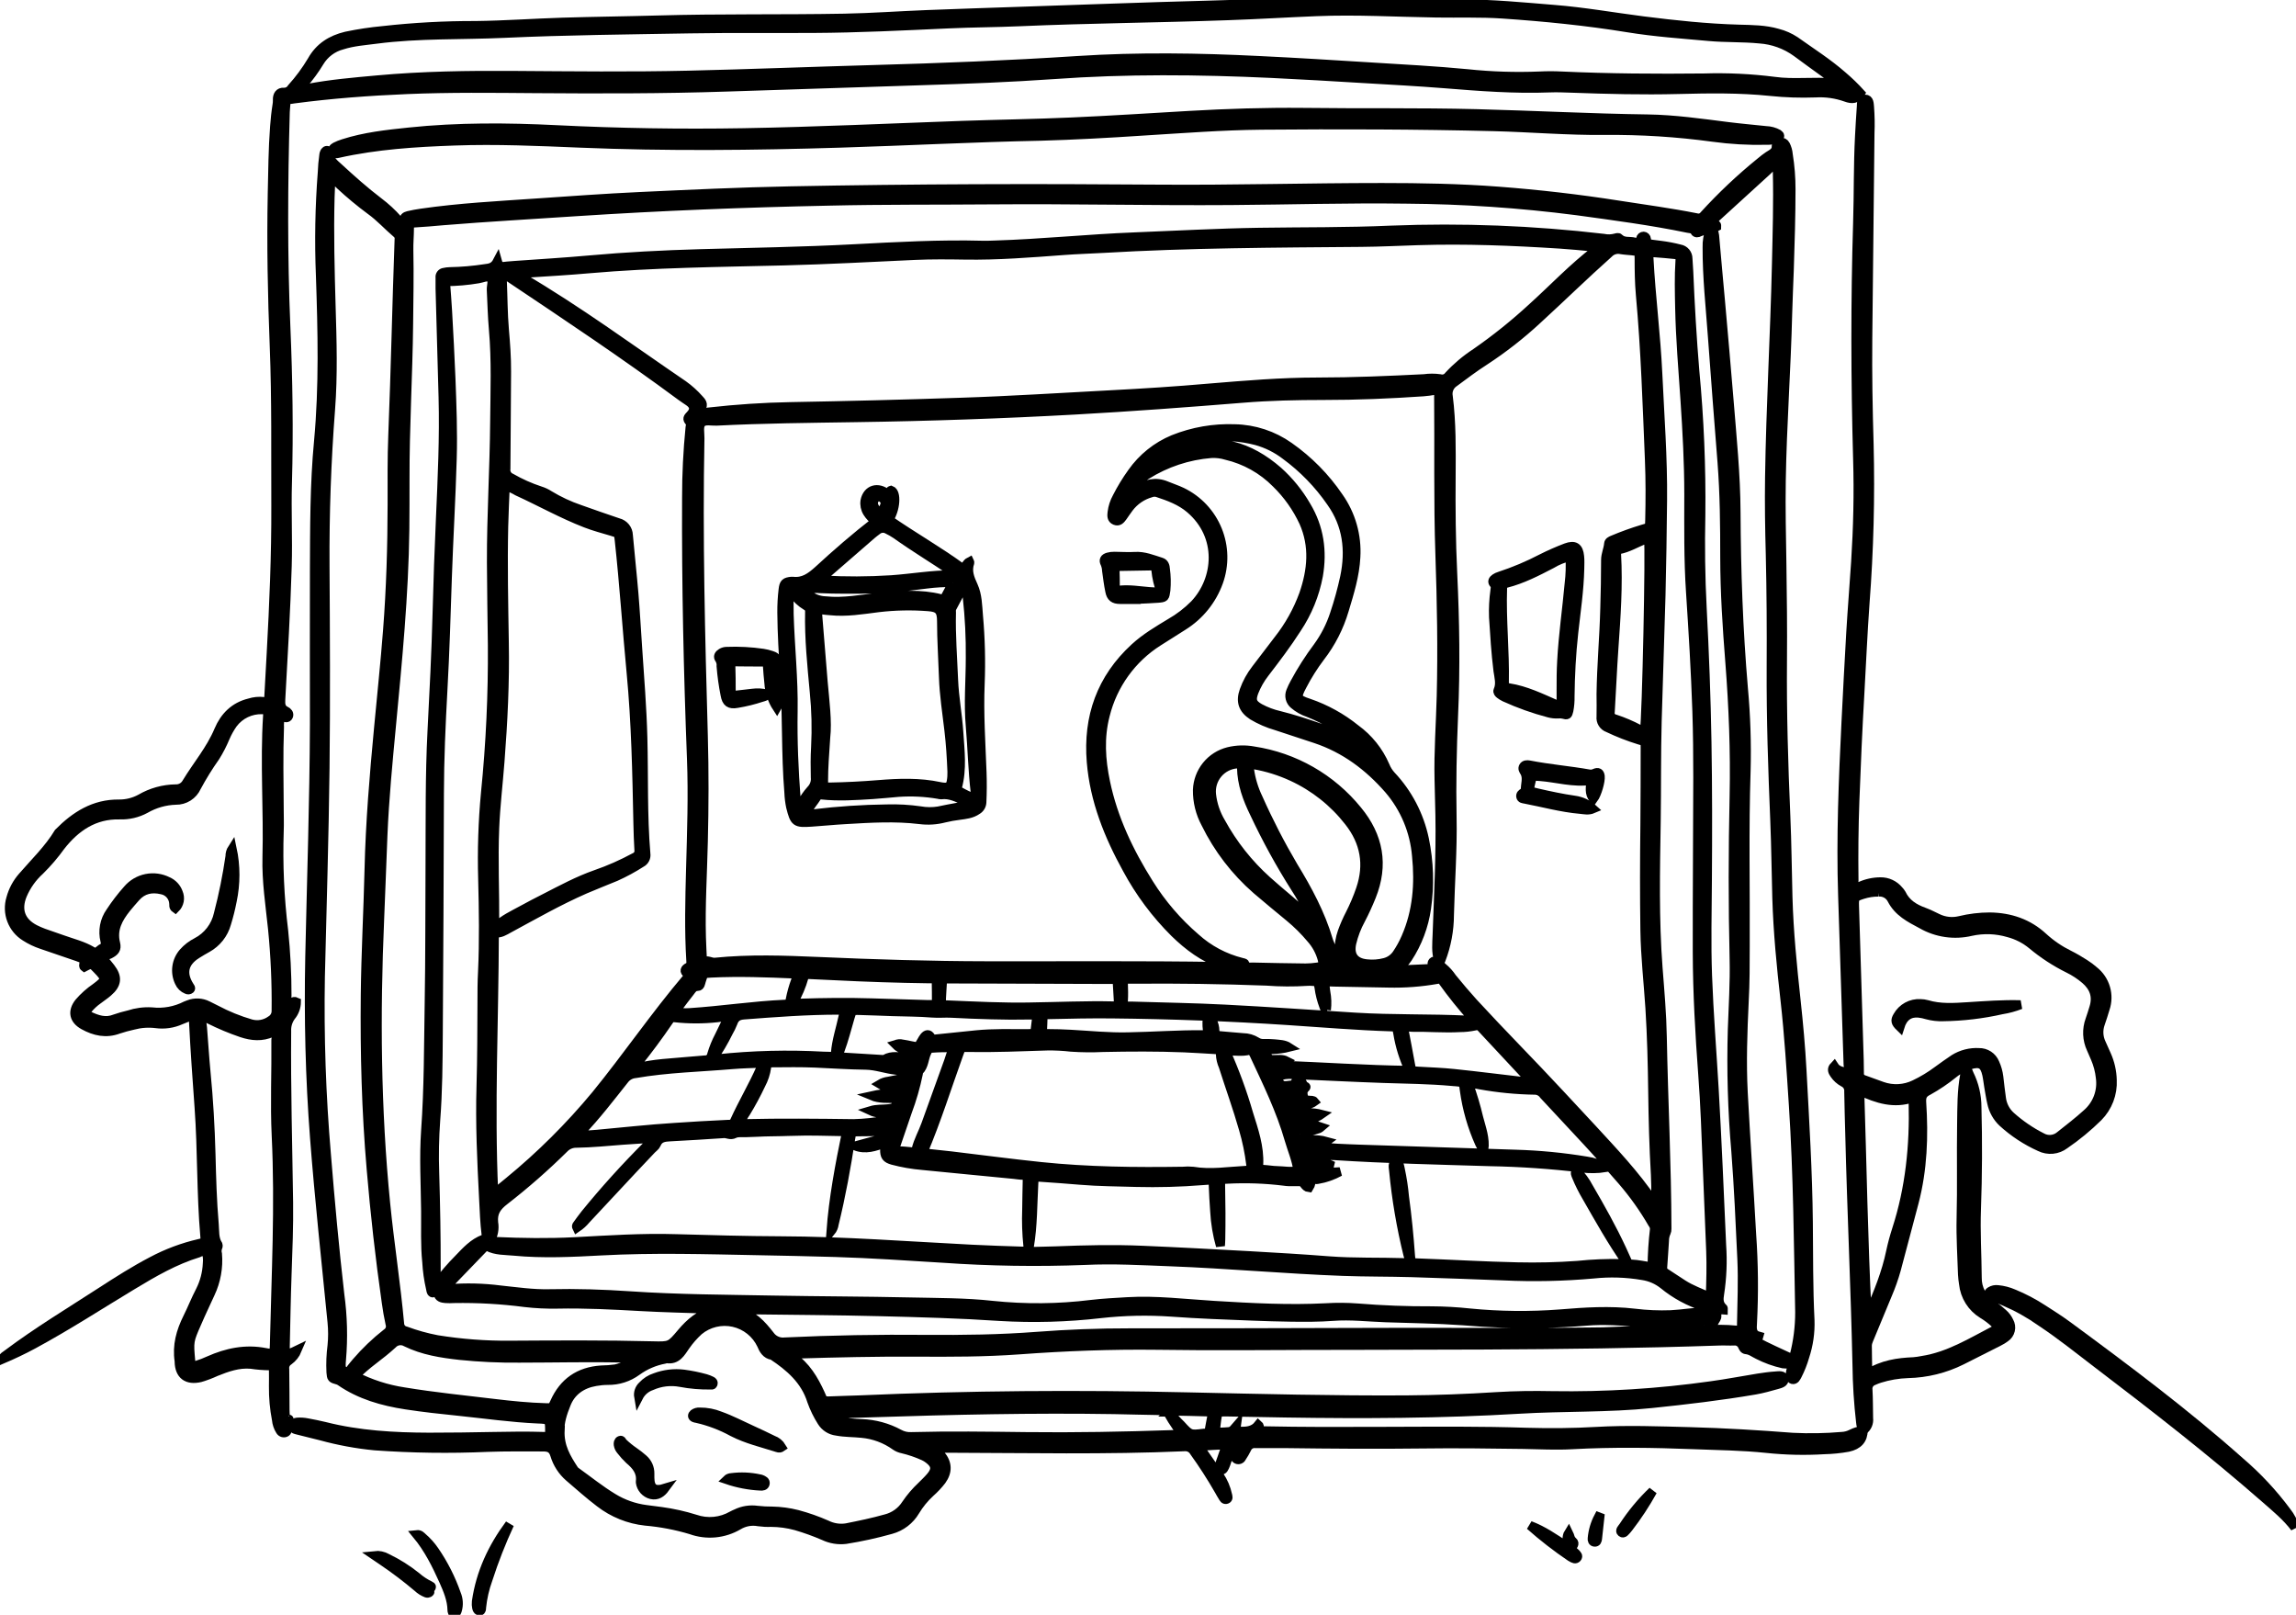 <svg width="192" height="135" viewBox="0 0 192 135" fill="none" xmlns="http://www.w3.org/2000/svg">
    <g clip-path="url(#clip0)">
        <path d="M155.809 119.571C155.809 120.342 155.405 120.812 154.547 120.997C153.891 121.115 153.226 121.182 152.56 121.197C150.948 121.295 149.33 121.26 147.723 121.09C145.704 120.878 143.685 120.858 141.665 120.779C138.275 120.645 134.885 120.595 131.495 120.779C130.124 120.86 128.751 120.779 127.377 120.757C124.532 120.716 121.685 120.681 118.838 120.719C115.084 120.767 111.33 120.736 107.574 120.688C106.711 120.688 105.845 120.688 104.982 120.688C104.832 120.671 104.68 120.703 104.551 120.78C104.421 120.858 104.321 120.975 104.265 121.116C104.139 121.369 103.997 121.614 103.838 121.849C103.822 121.886 103.798 121.92 103.769 121.948C103.739 121.976 103.704 121.998 103.666 122.013C103.628 122.027 103.588 122.034 103.547 122.033C103.506 122.032 103.466 122.023 103.429 122.006C103.22 121.905 103.24 121.72 103.3 121.535C103.384 121.27 103.631 121.078 103.654 120.777C103.093 120.635 103 120.8 102.896 121.197C102.793 121.594 102.644 122.006 102.508 122.408C102.461 122.541 102.401 122.669 102.328 122.79C102.304 122.832 102.265 122.865 102.22 122.884C102.174 122.903 102.124 122.906 102.076 122.893C102.046 122.886 102.019 122.872 101.995 122.852C101.971 122.833 101.952 122.808 101.938 122.781C101.925 122.753 101.918 122.723 101.917 122.692C101.916 122.661 101.922 122.631 101.935 122.602C102 122.37 102.089 122.142 102.167 121.915L102.553 120.802C101.796 120.802 101.087 120.868 100.387 120.903C100.365 121.199 100.554 121.323 100.66 121.482C101.094 122.114 101.546 122.747 101.973 123.374C102.303 123.86 102.536 124.406 102.659 124.982C102.687 125.108 102.755 125.285 102.571 125.348C102.387 125.412 102.318 125.252 102.248 125.136C102.139 124.967 102.041 124.79 101.942 124.613C101.299 123.491 100.598 122.403 99.842 121.353C99.761 121.217 99.644 121.106 99.502 121.034C99.361 120.963 99.202 120.933 99.044 120.949C92.463 121.237 85.882 121.09 79.302 121.075C78.999 121.075 78.696 121.075 78.395 121.09C78.363 121.09 78.335 121.131 78.277 121.171C78.35 121.361 78.529 121.462 78.658 121.609C79.246 122.312 79.276 123.025 78.741 123.771C78.457 124.137 78.139 124.476 77.792 124.782C77.3 125.234 76.875 125.754 76.53 126.327C76.083 127.085 75.359 127.639 74.51 127.869C73.265 128.219 72.001 128.496 70.724 128.699C70.098 128.774 69.464 128.671 68.894 128.4C68.134 128.071 67.354 127.79 66.559 127.558C65.877 127.371 65.173 127.275 64.466 127.273C64.123 127.286 63.779 127.269 63.439 127.222C62.857 127.111 62.255 127.218 61.748 127.523C61.154 127.873 60.49 128.088 59.803 128.153C59.117 128.217 58.425 128.129 57.777 127.895C56.538 127.523 55.265 127.28 53.978 127.169C52.584 127.02 51.26 126.487 50.151 125.629C49.265 124.957 48.439 124.216 47.596 123.495C47.025 123.001 46.607 122.355 46.389 121.631C46.225 121.106 45.945 120.969 45.43 120.967C43.875 120.967 42.323 120.946 40.768 121.002C37.621 121.141 34.469 121.098 31.327 120.873C29.82 120.726 28.327 120.451 26.866 120.051C26.24 119.892 25.604 119.74 24.988 119.583C24.91 119.566 24.832 119.543 24.753 119.523C24.584 119.48 24.435 119.396 24.451 119.202C24.466 119.007 24.64 118.911 24.837 118.893C25.119 118.871 25.402 118.887 25.68 118.941C26.185 119.04 26.674 119.126 27.162 119.25C30.024 119.975 32.942 120.137 35.876 120.147C37.67 120.147 39.468 120.124 41.265 120.087C42.679 120.059 44.09 120.041 45.503 120.087C45.96 120.087 45.96 120.087 45.96 119.679C45.96 118.668 45.96 118.668 44.951 118.628C42.749 118.529 40.568 118.215 38.387 117.99C36.903 117.839 35.419 117.679 33.94 117.452C31.986 117.151 30.115 116.622 28.462 115.485C28.396 115.439 28.324 115.404 28.247 115.381C27.722 115.232 27.717 115.234 27.674 114.723C27.637 113.975 27.668 113.226 27.765 112.483C27.829 111.839 27.829 111.19 27.765 110.546C27.26 105.418 26.7 100.29 26.303 95.15C25.912 90.108 25.799 85.056 25.902 79.996C26.043 73.505 26.268 67.017 26.291 60.526C26.291 56.278 26.278 52.033 26.291 47.787C26.308 44.146 26.291 40.5 26.637 36.874C27.063 32.27 26.95 27.665 26.793 23.055C26.674 20.166 26.726 17.271 26.95 14.387C26.966 13.923 27.007 13.46 27.073 12.999C27.079 12.878 27.117 12.76 27.184 12.658C27.201 12.632 27.224 12.611 27.25 12.597C27.277 12.582 27.307 12.575 27.337 12.575C27.367 12.575 27.397 12.582 27.424 12.597C27.451 12.611 27.473 12.632 27.49 12.658C27.534 12.699 27.561 12.755 27.568 12.815C27.54 13.381 27.949 13.677 28.303 14.001C29.386 14.999 30.486 15.98 31.663 16.876C32.244 17.313 32.781 17.807 33.263 18.352C33.341 18.443 33.425 18.534 33.515 18.62C33.606 18.706 33.659 18.767 33.768 18.699C33.785 18.689 33.8 18.675 33.812 18.66C33.825 18.644 33.833 18.626 33.839 18.607C33.844 18.587 33.845 18.567 33.842 18.547C33.84 18.528 33.833 18.509 33.823 18.491C33.707 18.191 33.907 18.077 34.136 18.021C34.487 17.938 34.846 17.874 35.204 17.821C38.405 17.354 41.631 17.192 44.852 16.969C47.712 16.774 50.572 16.565 53.435 16.431C57.651 16.236 61.864 16.034 66.082 15.953C76.358 15.753 86.632 15.728 96.909 15.811C103.126 15.859 109.344 15.675 115.561 15.675C118.812 15.675 122.061 15.733 125.305 15.98C128.671 16.235 132.018 16.623 135.347 17.144C137.52 17.483 139.701 17.773 141.859 18.203C141.973 18.238 142.095 18.237 142.208 18.201C142.322 18.164 142.421 18.093 142.493 17.998C143.964 16.385 145.555 14.886 147.251 13.513C147.451 13.341 147.66 13.182 147.877 13.035C148.195 12.83 148.562 12.686 148.534 12.195C148.534 12.036 148.678 11.91 148.857 11.879C148.948 11.865 149.041 11.88 149.123 11.921C149.205 11.963 149.272 12.03 149.314 12.112C149.443 12.365 149.521 12.64 149.543 12.924C149.698 13.882 149.775 14.851 149.773 15.821C149.773 18.067 149.7 20.312 149.629 22.555C149.591 23.766 149.523 24.98 149.495 26.191C149.382 30.861 149.034 35.521 148.958 40.194C148.92 42.52 148.975 44.844 149.011 47.17C149.051 49.838 149.081 52.508 149.059 55.176C149.021 59.528 149.15 63.871 149.339 68.216C149.44 70.476 149.455 72.742 149.518 75.007C149.599 77.9 149.889 80.778 150.2 83.653C150.409 85.582 150.586 87.514 150.69 89.453C150.917 93.693 151.179 97.931 151.222 102.179C151.25 104.91 151.222 107.638 151.361 110.367C151.397 111.4 151.248 112.432 150.922 113.414C150.768 113.949 150.563 114.468 150.311 114.964C150.22 115.133 150.106 115.391 149.889 115.33C149.672 115.27 149.733 114.994 149.723 114.799C149.713 114.605 149.889 114.334 149.74 114.155C149.591 113.975 149.321 114.056 149.107 114.018C148.376 113.856 147.67 113.601 147.004 113.259C146.678 113.105 146.391 112.865 146.009 112.835C145.823 112.819 145.757 112.637 145.691 112.496C145.631 112.367 145.531 112.261 145.407 112.192C145.283 112.123 145.141 112.095 145 112.111C144.598 112.127 144.192 112.094 143.791 112.111C130.591 112.562 117.389 112.428 104.186 112.501C101.706 112.514 99.223 112.503 96.737 112.468C92.9 112.42 89.068 112.569 85.241 112.85C82.359 113.06 79.471 113.06 76.585 113.042C73.253 113.024 69.924 113.098 66.594 113.201C66.46 113.201 66.327 113.221 66.218 113.229C66.183 113.348 66.218 113.396 66.261 113.434C67.389 114.192 68.058 115.323 68.611 116.531C68.65 116.602 68.683 116.676 68.71 116.751C68.803 117.06 69.017 117.131 69.315 117.116C70.164 117.075 71.012 117.067 71.857 117.03C81.018 116.627 90.181 116.567 99.347 116.777C105.423 116.911 111.499 117.065 117.575 117.03C120.1 117.014 122.624 116.916 125.148 116.756C126.701 116.66 128.256 116.643 129.811 116.675C134.253 116.746 138.694 116.469 143.094 115.846C144.411 115.667 145.722 115.411 147.037 115.201C147.514 115.126 147.996 115.06 148.478 115.029C148.731 115.012 149.145 114.933 149.195 115.267C149.246 115.601 148.859 115.684 148.594 115.76C147.991 115.927 147.388 116.102 146.772 116.208C143.907 116.698 141.021 117.037 138.128 117.338C134.448 117.72 130.745 117.591 127.059 117.813C120.544 118.203 114.026 118.231 107.506 118.129C105.83 118.104 104.156 118.066 102.48 118.038C101.841 118.038 101.841 118.038 101.748 118.683L101.71 118.984C101.614 119.755 101.614 119.755 102.419 119.71C102.997 119.679 102.997 119.679 103.386 119.227C103.341 119.55 103.452 119.639 103.732 119.649C104.318 119.667 104.853 119.591 105.231 119.108C105.431 119.28 105.176 119.399 105.343 119.614C105.403 119.664 105.57 119.614 105.721 119.614C112.1 119.748 118.479 119.586 124.858 119.669C125.807 119.682 126.756 119.71 127.703 119.738C129.621 119.791 131.537 119.776 133.456 119.667C136.079 119.515 138.701 119.616 141.327 119.685C144.192 119.76 147.052 119.937 149.909 120.157C151.28 120.226 152.654 120.202 154.022 120.084C154.305 120.072 154.583 119.998 154.834 119.867C155.142 119.713 155.473 119.613 155.814 119.571H155.809ZM142.998 19.265C142.696 19.226 142.39 19.274 142.114 19.402C141.986 19.48 141.811 19.505 141.733 19.359C141.602 19.106 141.367 19.134 141.16 19.091C138.075 18.453 134.953 18.044 131.833 17.616C127.107 17.006 122.348 16.684 117.583 16.651C112.696 16.582 107.811 16.734 102.927 16.767C96.265 16.815 89.603 16.656 82.939 16.711C78.395 16.749 73.852 16.711 69.308 16.817C62.285 16.962 55.265 17.237 48.252 17.695C44.526 17.948 40.798 18.148 37.077 18.453C36.252 18.524 35.426 18.603 34.601 18.646C34.308 18.661 34.24 18.754 34.242 19.04C34.242 19.677 34.177 20.32 34.192 20.957C34.235 23 34.192 25.043 34.172 27.084C34.124 31.433 33.856 35.774 33.871 40.123C33.871 41.499 33.871 42.874 33.856 44.247C33.791 49.755 33.25 55.229 32.733 60.706C32.445 63.74 32.152 66.774 32.024 69.836C31.925 72.18 31.852 74.524 31.748 76.868C31.403 84.798 31.468 92.715 32.253 100.622C32.589 103.982 33.114 107.32 33.422 110.683C33.431 110.822 33.485 110.954 33.576 111.059C33.667 111.164 33.791 111.236 33.927 111.264C34.779 111.58 35.657 111.825 36.55 111.995C38.563 112.32 40.601 112.475 42.641 112.458C46.617 112.435 50.595 112.407 54.571 112.508C56.03 112.544 56.047 112.544 56.992 111.421C57.711 110.564 58.532 109.881 59.624 109.57C59.672 109.555 59.69 109.527 59.667 109.444C59.539 109.444 59.397 109.444 59.258 109.444C57.363 109.376 55.472 109.338 53.571 109.231C51.251 109.1 48.934 108.979 46.612 109.027C45.703 109.044 44.794 109 43.89 108.895C41.928 108.639 39.95 108.527 37.971 108.561C37.729 108.577 37.486 108.577 37.244 108.561C36.959 108.534 36.676 108.48 36.615 108.114C36.6 108.023 36.535 107.874 36.428 107.962C36.035 108.296 36.045 107.886 35.997 107.709C35.829 106.98 35.725 106.238 35.684 105.492C35.537 104.081 35.605 102.662 35.59 101.249C35.568 99.003 35.434 96.755 35.59 94.515C35.843 90.975 35.828 87.435 35.888 83.895C35.956 80.034 35.936 76.17 35.959 72.307C35.979 68.587 35.931 64.865 36.123 61.148C36.295 57.836 36.464 54.523 36.55 51.209C36.617 48.58 36.71 45.953 36.83 43.327C36.981 39.954 37.138 36.581 37.05 33.213C36.969 30.178 36.885 27.144 36.797 24.11C36.797 23.809 36.797 23.503 36.797 23.202C36.79 23.152 36.792 23.1 36.805 23.051C36.818 23.002 36.841 22.955 36.872 22.915C36.903 22.875 36.942 22.841 36.986 22.816C37.031 22.791 37.08 22.775 37.13 22.77C37.288 22.735 37.448 22.714 37.61 22.709C38.599 22.691 39.586 22.606 40.563 22.456C40.957 22.408 41.321 22.365 41.593 21.842C41.745 22.403 42.098 22.269 42.401 22.241L43.065 22.188C45.14 22.039 47.215 21.918 49.285 21.73C52.362 21.452 55.444 21.296 58.534 21.207C62.81 21.086 67.091 21.023 71.365 20.797C74.975 20.608 78.582 20.403 82.197 20.502C82.52 20.502 82.843 20.502 83.166 20.484C87.082 20.365 90.992 19.953 94.894 19.801C98.363 19.665 101.829 19.47 105.302 19.417C108.975 19.361 112.65 19.402 116.323 19.237C122.256 19.004 128.198 19.233 134.095 19.923C134.429 19.992 134.775 19.982 135.104 19.892C135.193 19.859 135.357 19.837 135.392 19.892C135.756 20.289 136.258 20.12 136.687 20.236C136.927 20.302 137.124 20.251 137.192 19.958C137.201 19.898 137.232 19.843 137.278 19.803C137.324 19.764 137.383 19.742 137.444 19.743C137.506 19.747 137.564 19.772 137.607 19.816C137.651 19.859 137.677 19.917 137.682 19.978C137.704 20.373 137.982 20.401 138.272 20.431C138.472 20.451 138.674 20.476 138.873 20.507C139.413 20.575 139.949 20.677 140.476 20.813C140.667 20.844 140.841 20.943 140.965 21.091C141.09 21.24 141.157 21.428 141.155 21.622C141.17 21.983 141.208 22.348 141.223 22.709C141.339 25.491 141.498 28.244 141.728 31.005C142.111 35.011 142.279 39.035 142.233 43.059C142.177 45.648 142.208 48.237 142.344 50.822C142.538 54.559 142.682 58.296 142.745 62.038C142.811 65.859 142.806 69.682 142.781 73.503C142.766 76.193 142.695 78.884 142.793 81.572C142.91 84.725 143.162 87.868 143.346 91.018C143.599 95.377 143.778 99.742 143.972 104.106C144.066 105.457 144.011 106.813 143.806 108.152C143.725 108.612 143.712 109.029 144.101 109.363C144.119 109.381 144.101 109.439 144.101 109.507C143.735 109.474 143.541 109.636 143.571 110.013C143.586 110.187 143.462 110.311 143.387 110.45C143.258 110.683 143.159 111.067 142.841 110.584C142.814 110.541 142.695 110.544 142.619 110.544C142.236 110.523 141.852 110.523 141.468 110.544C140.04 110.663 138.605 110.663 137.177 110.544C135.662 110.455 134.148 110.319 132.633 110.453C131.406 110.559 130.174 110.609 128.945 110.65C126.745 110.687 124.544 110.61 122.351 110.42C120.201 110.266 118.037 110.24 115.879 110.167C114.407 110.116 112.936 109.937 111.461 110.051C110.293 110.139 109.121 110.134 107.953 110.119C106.882 110.104 105.812 110.071 104.744 110.03C102.472 109.942 100.226 109.864 97.969 109.697C95.994 109.56 94.011 109.601 92.044 109.821C89.236 110.147 86.405 110.225 83.583 110.056C80.263 109.833 76.931 109.742 73.602 109.659C69.868 109.565 66.132 109.547 62.399 109.499C62.167 109.459 61.929 109.492 61.717 109.596C62.954 109.896 63.699 110.746 64.393 111.634C64.53 111.829 64.717 111.983 64.934 112.08C65.151 112.178 65.391 112.215 65.627 112.187C69.56 112 73.496 111.934 77.434 111.97C80.521 111.993 83.611 111.955 86.693 111.717C89.29 111.518 91.891 111.42 94.498 111.424C100.755 111.424 107.014 111.413 113.274 111.391C119.875 111.353 126.476 111.431 133.077 111.353C133.724 111.353 134.37 111.34 135.013 111.302C136.71 111.206 138.404 111.201 140.1 111.247C140.907 111.27 141.715 111.253 142.521 111.196C143.405 111.108 144.295 111.108 145.179 111.196C145.593 111.252 145.623 111.216 145.628 110.781C145.659 108.943 145.742 107.105 145.658 105.262C145.517 102.253 145.386 99.244 145.154 96.24C144.859 92.854 144.761 89.454 144.861 86.057C144.929 84.097 145.058 82.14 145.012 80.176C144.904 75.624 144.909 71.073 145.012 66.522C145.091 62.792 144.942 59.082 144.654 55.373C144.424 52.447 144.23 49.524 144.227 46.589C144.227 43.941 144.205 41.291 144 38.647C143.73 35.16 143.447 31.673 143.2 28.186C143.021 25.685 142.743 23.189 142.753 20.679C142.737 20.178 142.823 19.679 143.005 19.212C143.258 19.255 143.359 19.414 143.382 19.675C143.541 21.548 143.72 23.42 143.886 25.291C144.124 27.991 144.364 30.689 144.586 33.382C144.838 36.525 145.161 39.666 145.176 42.824C145.199 47.737 145.371 52.645 145.792 57.542C146.003 59.839 146.078 62.145 146.017 64.451C145.855 69.323 145.969 74.196 145.944 79.068C145.944 80.623 145.944 82.181 145.858 83.736C145.739 86.264 145.646 88.793 145.777 91.322C145.987 95.279 146.262 99.231 146.481 103.188C146.655 105.649 146.679 108.118 146.552 110.582C146.517 111.087 146.481 111.553 147.095 111.712C147.047 111.909 146.842 111.891 146.764 112.091C147.774 112.65 148.847 113.103 149.909 113.608C149.956 113.527 149.995 113.443 150.028 113.356C150.34 112.161 150.497 110.931 150.495 109.697C150.382 103.937 150.346 98.174 149.968 92.421C149.776 89.476 149.596 86.53 149.266 83.597C148.945 80.765 148.668 77.925 148.582 75.076C148.519 72.934 148.503 70.79 148.413 68.648C148.233 64.349 148.087 60.051 148.11 55.735C148.127 52.602 148.11 49.466 148.036 46.333C147.978 44.192 147.943 42.05 147.976 39.906C148.064 33.961 148.415 28.022 148.551 22.082C148.609 19.495 148.688 16.909 148.625 14.322C148.659 14.072 148.615 13.817 148.498 13.594C148.211 13.867 147.953 14.12 147.688 14.365C146.302 15.629 144.911 16.893 143.528 18.158C143.192 18.466 143.202 18.476 143.548 18.82C143.566 18.838 143.548 18.893 143.548 18.957L142.998 19.265ZM102.356 80.752C102.356 80.724 102.356 80.697 102.341 80.689C102.294 80.651 102.243 80.619 102.187 80.595C100.65 80.054 99.378 79.106 98.224 77.981C96.645 76.411 95.306 74.617 94.251 72.656C92.703 69.854 91.519 66.918 91.254 63.692C90.946 59.94 92.082 56.721 94.889 54.144C95.79 53.317 96.833 52.703 97.871 52.076C98.611 51.653 99.29 51.132 99.89 50.526C101.869 48.432 102.195 44.819 99.514 42.535C98.714 41.853 97.747 41.504 96.762 41.178C96.586 41.133 96.4 41.144 96.23 41.211C95.505 41.418 94.867 41.855 94.412 42.457C94.225 42.692 94.064 42.963 93.887 43.2C93.71 43.438 93.554 43.641 93.246 43.514C92.938 43.388 92.963 43.102 92.994 42.836C93.047 42.393 93.186 41.963 93.403 41.572C93.769 40.85 94.191 40.158 94.665 39.501C95.53 38.272 96.726 37.312 98.113 36.735C99.747 36.079 101.501 35.775 103.26 35.842C104.89 35.875 106.473 36.396 107.804 37.339C109.429 38.477 110.834 39.902 111.949 41.544C112.986 43.01 113.492 44.788 113.383 46.581C113.304 48.114 112.852 49.557 112.413 51.011C111.994 52.43 111.316 53.758 110.411 54.928C109.839 55.684 109.332 56.488 108.897 57.33C108.392 58.288 108.407 58.438 109.462 58.782C110.877 59.268 112.196 59.998 113.36 60.938C114.445 61.725 115.298 62.79 115.831 64.021C115.949 64.32 116.12 64.594 116.336 64.832C117.733 66.312 118.694 68.15 119.113 70.142C119.511 72.047 119.572 74.007 119.294 75.933C119.083 77.421 118.547 78.843 117.724 80.1C117.501 80.425 117.234 80.718 116.932 80.97L116.997 81.086L119.719 80.965C119.865 80.762 119.658 80.58 119.812 80.408C119.966 80.236 120.163 80.497 120.302 80.307C120.064 79.597 120.15 78.868 120.175 78.143C120.289 74.808 120.471 71.475 120.408 68.137C120.39 67.148 120.36 66.157 120.337 65.166C120.281 62.84 120.461 60.519 120.519 58.192C120.617 54.25 120.544 50.308 120.408 46.366C120.254 41.901 120.345 37.43 120.302 32.965C120.302 32.712 120.254 32.588 119.974 32.634C119.655 32.687 119.335 32.735 119.014 32.758C116.237 32.947 113.461 33.066 110.664 33.063C108.422 33.063 106.181 33.111 103.947 33.294C99.279 33.673 94.607 34.019 89.931 34.28C83.823 34.617 77.71 34.829 71.595 34.917C67.697 34.978 63.802 35.011 59.91 35.21C59.491 35.23 58.963 35.079 58.68 35.344C58.398 35.61 58.542 36.186 58.534 36.624C58.37 44.935 58.584 53.244 58.817 61.553C58.898 64.486 58.89 67.414 58.817 70.347C58.759 73.015 58.584 75.683 58.658 78.353C58.675 79.015 58.716 79.678 58.748 80.403C59.147 80.188 59.443 80.477 59.796 80.441C62.676 80.15 65.564 80.252 68.447 80.378C73.127 80.585 77.807 80.73 82.492 80.737C88.972 80.75 95.452 80.692 101.93 80.795C102.074 80.819 102.222 80.804 102.359 80.752H102.356ZM133.529 20.782C133.436 20.623 133.277 20.653 133.148 20.641C132.244 20.557 131.341 20.466 130.434 20.408C126.484 20.155 122.531 19.996 118.57 20.122C116.995 20.17 115.422 20.251 113.847 20.264C106.64 20.325 99.433 20.347 92.236 20.77C91.148 20.83 90.058 20.863 88.97 20.944C86.213 21.146 83.457 21.374 80.685 21.328C79.294 21.306 77.908 21.291 76.507 21.354C72.857 21.521 69.209 21.723 65.557 21.814C60.129 21.948 54.702 21.996 49.282 22.469C47.573 22.621 45.862 22.722 44.148 22.83C43.886 22.837 43.628 22.898 43.391 23.01C43.509 23.096 43.57 23.149 43.643 23.187C48.318 25.93 52.68 29.142 57.153 32.189C57.63 32.53 58.067 32.925 58.456 33.364C58.65 33.574 58.88 33.792 58.625 34.151C58.481 34.358 58.587 34.482 58.85 34.48C59.011 34.474 59.172 34.459 59.332 34.437C61.578 34.184 63.835 34.032 66.097 33.992C70.839 33.909 75.582 33.788 80.324 33.627C84.502 33.493 88.672 33.22 92.845 33.003C95.606 32.859 98.365 32.684 101.122 32.441C104.151 32.189 107.16 31.936 110.189 31.936C113.158 31.936 116.124 31.807 119.087 31.658C119.528 31.597 119.975 31.597 120.415 31.658C120.548 31.698 120.691 31.695 120.822 31.649C120.953 31.604 121.067 31.518 121.147 31.405C121.823 30.675 122.586 30.032 123.419 29.491C125.08 28.338 126.659 27.07 128.145 25.698C129.912 24.102 131.553 22.358 133.446 20.914C133.481 20.875 133.51 20.83 133.532 20.782H133.529ZM138.391 100.467C138.512 100.366 138.462 100.215 138.462 100.083C138.462 99.456 138.462 98.819 138.429 98.204C138.293 95.901 138.234 93.597 138.204 91.291C138.174 88.985 138.118 86.603 137.969 84.259C137.828 82.102 137.583 79.961 137.55 77.784C137.507 74.833 137.513 71.879 137.55 68.934C137.571 66.792 137.568 64.648 137.573 62.504C137.573 62.011 137.573 61.998 137.068 61.864C136.181 61.59 135.314 61.252 134.476 60.852C134.284 60.786 134.121 60.656 134.013 60.484C133.905 60.312 133.859 60.108 133.883 59.907C133.903 59.28 133.883 58.642 133.883 58.026C133.915 55.641 134.135 53.262 134.196 50.875C134.236 49.522 134.266 48.167 134.264 46.811C134.264 46.339 134.478 45.919 134.516 45.459C134.529 45.282 134.693 45.206 134.849 45.142C135.667 44.796 136.503 44.494 137.353 44.237C137.944 44.083 137.942 44.068 137.954 43.479C137.992 41.8 138 40.121 137.929 38.444C137.737 33.837 137.593 29.228 137.172 24.636C137.081 23.624 137.068 22.613 137.068 21.602C137.068 21.03 137.068 21.03 136.473 20.969C136.149 20.936 135.826 20.921 135.508 20.866C135.332 20.834 135.151 20.846 134.98 20.901C134.81 20.956 134.655 21.052 134.531 21.182C132.512 22.98 130.573 24.876 128.576 26.704C127.199 27.983 125.715 29.143 124.141 30.171C123.273 30.727 122.452 31.349 121.617 31.966C121.424 32.089 121.273 32.267 121.183 32.477C121.093 32.687 121.068 32.92 121.112 33.144C121.39 35.337 121.364 37.544 121.352 39.749C121.329 42.477 121.352 45.208 121.483 47.937C121.672 51.896 121.735 55.861 121.554 59.821C121.435 62.653 121.375 65.48 121.43 68.312C121.486 71.043 121.276 73.766 121.21 76.494C121.205 77.772 120.968 79.038 120.511 80.231C120.445 80.335 120.423 80.46 120.448 80.579C120.474 80.699 120.545 80.804 120.648 80.871C120.951 81.124 121.217 81.42 121.438 81.749C122.011 82.454 122.599 83.147 123.205 83.817C125.575 86.396 128.049 88.874 130.434 91.445C131.33 92.406 132.229 93.365 133.12 94.331C134.912 96.278 136.738 98.197 138.227 100.399C138.27 100.442 138.305 100.5 138.393 100.467H138.391ZM41.283 99.686C41.384 99.701 41.411 99.711 41.419 99.704C41.794 99.4 42.168 99.094 42.54 98.786C45.198 96.609 47.64 94.18 49.833 91.534C52.45 88.323 54.785 84.894 57.469 81.733L57.507 81.688C57.59 81.587 57.64 81.503 57.481 81.402C57.163 81.202 57.272 80.99 57.532 80.861C57.792 80.732 57.784 80.532 57.767 80.305C57.608 77.758 57.676 75.212 57.746 72.663C57.83 69.591 57.941 66.519 57.822 63.444C57.542 56.169 57.378 48.892 57.413 41.613C57.411 39.651 57.508 37.691 57.703 35.739C57.719 35.582 57.797 35.39 57.668 35.271C57.416 35.018 57.524 34.904 57.726 34.694C58.13 34.277 58.069 33.898 57.608 33.577C57.39 33.428 57.168 33.286 56.959 33.132C52.266 29.657 47.407 26.421 42.558 23.177C42.421 23.086 42.305 22.967 42.121 23.053C41.937 23.139 42.005 23.339 42.01 23.485C42.068 24.838 42.065 26.193 42.181 27.546C42.282 28.714 42.371 29.883 42.363 31.058C42.34 33.769 42.335 36.477 42.308 39.188C42.285 39.344 42.315 39.504 42.393 39.641C42.472 39.779 42.593 39.886 42.739 39.946C43.51 40.389 44.324 40.752 45.168 41.029C45.435 41.111 45.69 41.23 45.925 41.383C46.737 41.877 47.6 42.279 48.5 42.584C49.565 42.958 50.63 43.342 51.701 43.696C51.937 43.753 52.148 43.887 52.302 44.076C52.455 44.265 52.542 44.499 52.549 44.743C52.693 46.374 52.877 48.002 53.013 49.633C53.137 51.123 53.22 52.617 53.321 54.111C53.49 56.64 53.695 59.148 53.761 61.679C53.846 64.911 53.74 68.15 54.013 71.379C54.037 71.531 54.012 71.686 53.941 71.822C53.871 71.959 53.759 72.069 53.622 72.137C52.941 72.573 52.23 72.959 51.494 73.29C50.638 73.647 49.77 73.978 48.919 74.347C46.733 75.303 44.663 76.484 42.568 77.617C42.202 77.814 41.853 78.067 41.341 77.999C41.326 85.253 40.96 92.475 41.285 99.686H41.283ZM111.459 97.469C111.012 97.754 110.868 97.8 110.093 97.893C109.588 97.957 109.573 97.957 109.621 98.457C109.681 98.746 109.625 99.047 109.465 99.294C109.091 99.256 109.056 98.788 108.723 98.788C108.389 98.788 108.079 98.788 107.756 98.788C107.635 98.784 107.514 98.772 107.395 98.753C105.812 98.556 104.214 98.5 102.621 98.584C102.068 98.599 102.061 98.609 102.074 99.18C102.106 100.657 102.116 102.134 102.086 103.608C102.086 103.792 102.066 103.975 102.056 104.157C101.79 103.221 101.629 102.258 101.576 101.287C101.521 100.528 101.48 99.792 101.453 99.046C101.453 98.763 101.336 98.634 101.049 98.667C100.89 98.685 100.728 98.69 100.567 98.7C98.715 98.85 96.857 98.901 95 98.854C93.445 98.804 91.89 98.804 90.341 98.672C89.215 98.576 88.089 98.495 86.96 98.419C86.496 98.384 86.483 98.399 86.456 98.857C86.355 100.652 86.38 102.457 86.077 104.237C86.024 104.551 86.168 104.627 86.445 104.617C87.072 104.594 87.708 104.594 88.321 104.569C90.722 104.473 93.117 104.417 95.525 104.521C98.529 104.647 101.531 104.809 104.532 104.976C106.728 105.1 108.925 105.229 111.118 105.401C113.236 105.562 115.357 105.489 117.474 105.557C117.861 105.57 117.883 105.514 117.8 105.125C117.782 105.047 117.752 104.971 117.732 104.892C117.161 102.576 116.761 100.221 116.535 97.845C116.508 97.592 116.414 97.218 116.727 97.168C117.04 97.117 117.04 97.522 117.103 97.757C117.264 98.508 117.38 99.268 117.449 100.033C117.674 101.676 117.835 103.32 117.954 104.978C117.994 105.54 118.015 105.56 118.484 105.575C121.289 105.676 124.088 105.846 126.895 105.906C128.571 105.944 130.245 105.906 131.916 105.785C133.141 105.656 134.373 105.605 135.604 105.633C135.733 105.633 135.892 105.707 135.985 105.502C134.776 103.772 133.741 101.919 132.686 100.081C132.355 99.525 132.065 98.945 131.82 98.346C131.767 98.207 131.659 98.06 131.82 97.873C132.238 98.281 132.587 98.753 132.855 99.271C133.842 100.963 134.804 102.672 135.632 104.455C135.773 104.769 135.922 105.08 136.058 105.393C136.082 105.471 136.128 105.54 136.192 105.59C136.256 105.64 136.333 105.669 136.414 105.674C136.977 105.694 137.525 105.833 138.151 105.909C138.159 104.85 138.227 103.792 138.353 102.741C138.347 102.578 138.29 102.421 138.189 102.293C137.46 101.032 136.615 99.841 135.665 98.738C134.698 97.623 133.723 96.515 132.721 95.436C131.512 94.131 130.298 92.834 129.086 91.531C129.006 91.416 128.901 91.32 128.778 91.253C128.654 91.185 128.517 91.147 128.377 91.142C126.822 91.12 125.272 90.969 123.742 90.692C123.442 90.617 123.13 90.602 122.823 90.649C123.154 91.553 123.429 92.476 123.649 93.413C123.879 94.308 124.227 95.183 124.088 96.144C123.935 95.977 123.81 95.786 123.717 95.58C123.09 94.178 122.665 92.694 122.455 91.172C122.374 90.502 122.392 90.5 121.748 90.437C121.647 90.437 121.546 90.421 121.445 90.414C119.534 90.239 117.616 90.224 115.7 90.161C113.176 90.073 110.651 89.944 108.127 89.832C107.677 89.783 107.223 89.85 106.807 90.027C106.943 90.28 106.951 90.588 107.203 90.705C107.455 90.821 107.761 90.72 108.041 90.705C108.251 90.705 108.271 90.52 108.362 90.391C108.513 90.176 108.69 90.184 108.839 90.391C108.937 90.535 108.95 90.722 109.154 90.808C109.298 90.869 109.154 90.945 109.099 91.018C108.877 91.271 108.978 91.557 109.041 91.815C109.094 92.035 109.349 91.939 109.515 91.977C109.641 92.007 109.793 91.941 109.919 92.098C109.742 92.228 109.534 92.31 109.316 92.336C109.271 92.34 109.227 92.354 109.188 92.376C109.149 92.398 109.115 92.429 109.088 92.466C109.061 92.502 109.043 92.544 109.033 92.588C109.024 92.632 109.024 92.678 109.033 92.722C109.033 92.963 109.177 93.026 109.392 93.023C109.769 93.017 110.145 93.062 110.51 93.157C110.267 93.329 109.998 93.458 109.712 93.539C109.498 93.63 109.068 93.476 109.126 93.875C109.185 94.275 109.561 94.004 109.79 94.055C110.029 94.083 110.264 94.138 110.49 94.219C110.43 94.271 110.365 94.316 110.295 94.353C109.987 94.452 109.682 94.553 109.369 94.634C109.22 94.674 109.116 94.715 109.091 94.887C109.051 95.203 109.142 95.317 109.493 95.299C109.978 95.249 110.469 95.291 110.939 95.423C110.633 95.658 110.27 95.603 109.98 95.835C111.242 95.987 112.474 96.022 113.701 96.068C118.037 96.222 122.377 96.336 126.711 96.49C128.709 96.546 130.701 96.737 132.673 97.064C133.232 97.137 133.768 97.326 134.249 97.62C133.597 97.719 132.934 97.728 132.28 97.648C129.714 97.341 127.134 97.164 124.55 97.117C120.234 96.986 115.914 96.887 111.603 96.611C110.894 96.566 110.199 96.735 109.498 96.803C109.291 96.824 109.245 97.011 109.354 97.19C109.462 97.37 109.644 97.289 109.793 97.279C110.366 97.236 110.926 97.185 111.467 97.469H111.459ZM94.619 41.216C94.768 41.12 94.917 41.018 95.069 40.925C95.844 40.442 96.641 40.23 97.537 40.606C97.964 40.788 98.411 40.925 98.83 41.127C100.182 41.779 101.244 42.909 101.812 44.3C102.379 45.691 102.411 47.244 101.902 48.657C101.355 50.173 100.316 51.462 98.951 52.316C98.259 52.771 97.545 53.191 96.853 53.644C94.643 55.045 93.057 57.247 92.426 59.79C91.941 61.659 92.062 63.517 92.451 65.379C93.092 68.451 94.422 71.227 96.081 73.862C97.144 75.562 98.458 77.092 99.978 78.398C101.077 79.392 102.404 80.098 103.841 80.454C103.936 80.474 104.093 80.504 104.108 80.563C104.212 80.932 104.509 80.838 104.749 80.843C106.22 80.879 107.693 80.905 109.169 80.922C109.492 80.92 109.814 80.895 110.134 80.848C110.618 80.785 110.681 80.686 110.568 80.209C110.395 79.561 110.072 78.963 109.626 78.464C109.081 77.813 108.476 77.214 107.821 76.674C106.905 75.915 105.974 75.156 105.075 74.383C103.302 72.838 101.856 70.953 100.821 68.84C100.357 67.982 100.119 67.019 100.132 66.043C100.158 65.299 100.424 64.583 100.892 64.004C101.36 63.425 102.003 63.015 102.725 62.835C103.415 62.667 104.132 62.648 104.83 62.777C108.243 63.291 111.341 65.063 113.519 67.745C115.304 69.907 115.75 72.309 114.683 74.949C114.417 75.607 114.125 76.249 113.796 76.876C113.456 77.498 113.201 78.163 113.039 78.853C112.822 79.865 113.261 80.469 114.279 80.573C114.786 80.63 115.299 80.594 115.793 80.464C116.205 80.359 116.564 80.107 116.803 79.756C117.098 79.322 117.352 78.86 117.56 78.378C118.519 76.186 118.691 73.885 118.454 71.551C118.284 69.497 117.47 67.549 116.126 65.988C114.45 64.069 112.464 62.579 110.02 61.765L106.738 60.683C106.039 60.483 105.369 60.193 104.744 59.821C103.929 59.287 103.712 58.645 104.035 57.732C104.267 57.084 104.601 56.477 105.024 55.934L106.9 53.477C107.802 52.333 108.516 51.053 109.015 49.684C109.71 47.676 109.907 45.658 109.015 43.651C108.451 42.437 107.671 41.337 106.713 40.404C105.57 39.246 104.124 38.437 102.541 38.068C102.132 37.944 101.705 37.892 101.278 37.916C99.358 38.069 97.503 38.684 95.871 39.709C95.304 40.064 94.865 40.592 94.619 41.216ZM27.682 14.731C27.651 15.427 27.619 15.97 27.604 16.501C27.523 19.553 27.604 22.605 27.692 25.657C27.778 28.505 27.863 31.362 27.646 34.204C27.31 38.563 27.155 42.926 27.182 47.292C27.215 52.93 27.248 58.574 27.182 64.213C27.114 70.029 26.93 75.844 26.793 81.675C26.706 86.628 26.875 91.582 27.298 96.518C27.616 100.427 27.972 104.334 28.419 108.228C28.668 110.031 28.715 111.857 28.558 113.672C28.538 113.853 28.53 114.035 28.535 114.218C28.535 114.516 28.787 114.62 29.007 114.708C29.227 114.797 29.239 114.546 29.335 114.435C29.492 114.251 29.633 114.053 29.795 113.874C30.559 112.985 31.409 112.173 32.331 111.449C32.459 111.369 32.556 111.25 32.607 111.108C32.658 110.967 32.661 110.813 32.614 110.67C32.483 110.081 32.382 109.482 32.299 108.88C31.77 105.171 31.35 101.456 31.037 97.734C30.62 92.894 30.494 88.05 30.544 83.195C30.582 79.675 30.776 76.163 30.86 72.646C30.953 68.721 31.281 64.807 31.65 60.911C31.902 58.172 32.198 55.439 32.407 52.698C32.68 49.191 32.783 45.673 32.788 42.154C32.788 40.234 32.768 38.31 32.844 36.394C33.064 30.939 33.175 25.483 33.372 20.026C33.386 19.938 33.378 19.847 33.349 19.762C33.319 19.677 33.269 19.601 33.202 19.541C32.445 18.904 31.786 18.155 30.979 17.579C30.099 16.928 29.256 16.229 28.454 15.485C28.242 15.285 28.02 15.058 27.682 14.731ZM37.274 107.684C37.35 107.79 37.456 107.747 37.549 107.737C38.979 107.622 40.418 107.657 41.841 107.841C43.204 107.982 44.564 108.187 45.943 108.154C48.215 108.101 50.461 108.175 52.721 108.329C56.709 108.599 60.707 108.609 64.703 108.685C68.518 108.756 72.332 108.756 76.146 108.842C78.418 108.893 80.715 108.875 82.982 109.125C85.734 109.414 88.51 109.388 91.257 109.047C92.266 108.928 93.276 108.88 94.286 108.819C96.714 108.678 99.125 108.984 101.541 109.13C104.663 109.32 107.786 109.489 110.916 109.325C111.783 109.272 112.653 109.279 113.519 109.345C115.594 109.514 117.671 109.593 119.751 109.583C120.8 109.59 121.849 109.65 122.892 109.762C125.409 110.01 127.943 110.037 130.465 109.843C132.537 109.671 134.607 109.535 136.69 109.78C137.694 109.903 138.707 109.946 139.719 109.909C140.708 109.864 141.683 109.669 142.675 109.676C142.771 109.676 142.892 109.676 142.927 109.56C142.963 109.444 142.864 109.381 142.766 109.34C142.667 109.3 142.581 109.262 142.485 109.229C141.251 108.84 140.102 108.218 139.1 107.396C138.593 106.993 137.989 106.731 137.348 106.637C135.993 106.406 134.612 106.363 133.244 106.508C130.75 106.732 128.245 106.785 125.744 106.667C123.162 106.571 120.582 106.47 118 106.394C116.101 106.341 114.213 106.359 112.307 106.291C107.488 106.111 102.682 105.669 97.861 105.487C95.478 105.396 93.097 105.259 90.717 105.375C86.743 105.529 82.764 105.467 78.797 105.188C75.813 105.006 72.834 104.799 69.848 104.71C67.66 104.648 65.481 104.597 63.31 104.559C58.971 104.475 54.631 104.346 50.292 104.579C47.854 104.71 45.413 104.832 42.971 104.599C42.234 104.526 41.472 104.574 40.785 104.215C40.601 104.119 40.533 104.24 40.435 104.339C39.452 105.35 38.47 106.367 37.489 107.391C37.375 107.469 37.254 107.535 37.279 107.684H37.274ZM42.252 40.609C42.207 41.802 42.149 42.912 42.123 44.022C42.053 47.256 42.123 50.49 42.174 53.724C42.237 57.042 42.068 60.352 41.813 63.659C41.672 65.513 41.447 67.361 41.371 69.222C41.26 71.892 41.391 74.56 41.371 77.227C41.371 77.301 41.351 77.397 41.505 77.442C42.116 76.851 42.908 76.492 43.663 76.079C44.302 75.733 44.943 75.389 45.589 75.068C46.973 74.36 48.343 73.619 49.812 73.106C50.938 72.716 52.029 72.234 53.076 71.667C53.196 71.619 53.295 71.532 53.359 71.42C53.422 71.308 53.445 71.177 53.425 71.05C53.382 70.324 53.357 69.596 53.342 68.868C53.256 64.643 53.175 60.42 52.773 56.21C52.42 52.528 52.185 48.837 51.781 45.158C51.721 44.599 51.726 44.596 51.163 44.429C50.428 44.209 49.686 44.017 48.972 43.737C47.013 42.978 45.185 41.949 43.272 41.074C42.95 40.885 42.61 40.73 42.257 40.609H42.252ZM40.975 103.737C41.184 103.76 41.321 103.782 41.459 103.787C43.658 103.886 45.857 103.919 48.058 103.805C50.878 103.656 53.697 103.464 56.527 103.552C59.433 103.633 62.333 103.719 65.244 103.729C70.598 103.747 75.932 104.162 81.273 104.432C82.682 104.503 84.095 104.551 85.506 104.594C85.996 104.609 86.011 104.594 85.953 104.134C85.848 103.126 85.815 102.112 85.855 101.1C85.87 100.29 85.875 99.481 85.898 98.672C85.898 98.399 85.807 98.263 85.522 98.252C85.269 98.252 85.039 98.204 84.8 98.182C82.248 97.929 79.695 97.694 77.146 97.436C76.301 97.365 75.464 97.221 74.644 97.003C74.097 96.849 73.963 96.647 73.975 96.093C74.015 95.924 74.001 95.748 73.935 95.587C73.178 95.853 72.395 96.151 71.511 95.802C72.254 95.6 72.933 95.408 73.614 95.233C74.099 95.109 74.102 95.12 74.147 94.606C74.021 94.503 73.877 94.543 73.74 94.556C73.097 94.619 72.451 94.619 71.804 94.621C71.221 94.621 71.224 94.621 71.138 95.185C70.772 97.585 70.338 99.969 69.76 102.326C69.73 102.563 69.633 102.786 69.482 102.971C69.689 100.167 70.214 97.408 70.782 94.652C70.628 94.629 70.55 94.609 70.472 94.606C69.101 94.591 67.728 94.525 66.354 94.581C66.034 94.581 65.711 94.601 65.388 94.606L64.358 94.624C64.034 94.624 63.711 94.644 63.388 94.657C63.065 94.669 62.745 94.674 62.421 94.692C62.098 94.71 61.687 94.642 61.412 94.786C61.076 94.958 60.821 94.75 60.528 94.771C59.039 94.879 57.55 94.955 56.058 95.041C55.573 95.066 55.111 95.099 54.889 95.656C54.818 95.83 54.621 95.954 54.483 96.101C53.955 96.659 53.425 97.213 52.902 97.775C51.605 99.163 50.315 100.556 49.015 101.939C48.792 102.211 48.531 102.448 48.24 102.644C48.182 102.528 48.202 102.475 48.24 102.425C48.467 102.116 48.684 101.8 48.926 101.502C50.573 99.481 52.323 97.548 54.169 95.709C54.313 95.564 54.523 95.456 54.551 95.168C53.71 95.221 52.907 95.264 52.105 95.324C50.794 95.423 49.489 95.559 48.177 95.577C47.988 95.576 47.8 95.613 47.627 95.688C47.453 95.762 47.297 95.872 47.167 96.01C45.6 97.557 43.943 99.01 42.204 100.361C41.545 100.867 41.194 101.357 41.283 102.205C41.376 102.735 41.268 103.282 40.98 103.737H40.975ZM36.56 107.32C37.105 106.583 37.703 105.888 38.349 105.239C38.978 104.584 39.589 103.899 40.475 103.575C40.509 103.566 40.54 103.551 40.568 103.529C40.595 103.508 40.618 103.481 40.635 103.451C40.651 103.42 40.661 103.386 40.664 103.352C40.667 103.317 40.663 103.282 40.652 103.249C40.523 102.237 40.493 101.226 40.44 100.232C40.276 97.082 40.127 93.928 40.223 90.775C40.293 88.429 40.291 86.085 40.303 83.741C40.303 82.912 40.303 82.082 40.349 81.255C40.47 78.666 40.427 76.079 40.361 73.493C40.292 71.087 40.37 68.68 40.596 66.284C41.011 62.18 41.203 58.056 41.172 53.932C41.147 51.626 41.101 49.322 41.093 47.016C41.081 43.094 41.333 39.178 41.364 35.253C41.386 32.687 41.487 30.12 41.26 27.556C41.162 26.449 41.136 25.336 41.081 24.226C41.066 23.89 41.258 23.452 41 23.24C40.743 23.028 40.341 23.263 40.008 23.308C39.098 23.463 38.177 23.543 37.254 23.549C37.317 24.411 37.388 25.217 37.431 26.024C37.534 27.9 37.64 29.776 37.713 31.655C37.797 33.878 37.883 36.098 37.819 38.325C37.724 41.661 37.524 44.991 37.41 48.323C37.307 51.436 37.214 54.546 37.042 57.656C36.883 60.562 36.752 63.472 36.747 66.382C36.73 73.054 36.699 79.726 36.653 86.398C36.638 88.823 36.623 91.248 36.436 93.671C36.331 95.123 36.303 96.58 36.353 98.035C36.431 100.703 36.484 103.37 36.476 106.038C36.463 106.467 36.491 106.896 36.56 107.32ZM46.841 119.558C46.771 120.941 47.382 121.917 48.015 122.886C48.065 122.95 48.126 123.006 48.194 123.05C49.204 123.773 50.186 124.567 51.259 125.217C52.105 125.736 53.051 126.07 54.036 126.196L55.298 126.36C56.259 126.491 57.207 126.702 58.133 126.992C58.64 127.168 59.179 127.232 59.714 127.181C60.248 127.129 60.765 126.963 61.23 126.694C61.336 126.633 61.45 126.59 61.558 126.539C62.106 126.271 62.721 126.173 63.325 126.259C63.744 126.306 64.166 126.328 64.587 126.325C65.293 126.339 65.996 126.434 66.68 126.608C67.519 126.832 68.339 127.121 69.134 127.472C69.644 127.725 70.22 127.814 70.782 127.725C71.89 127.503 72.998 127.275 74.086 126.967C74.779 126.79 75.379 126.357 75.765 125.756C76.139 125.203 76.573 124.694 77.06 124.238C77.312 123.986 77.582 123.733 77.817 123.457C78.322 122.87 78.269 122.446 77.656 121.983C77.529 121.882 77.389 121.797 77.242 121.73C76.673 121.473 76.082 121.27 75.475 121.126C75.259 121.085 75.054 120.999 74.874 120.873C74.048 120.282 73.08 119.921 72.069 119.829C71.368 119.755 70.658 119.776 69.962 119.644C69.71 119.614 69.468 119.529 69.253 119.393C69.039 119.257 68.857 119.075 68.722 118.86C68.375 118.315 68.091 117.732 67.874 117.123C67.331 115.381 66.044 114.268 64.592 113.31C64.065 113.254 63.82 112.787 63.679 112.43C63.458 111.96 63.133 111.546 62.728 111.221C62.323 110.896 61.85 110.668 61.343 110.554C60.837 110.441 60.312 110.445 59.807 110.566C59.303 110.688 58.833 110.923 58.433 111.254C58.018 111.633 57.646 112.057 57.325 112.519C56.944 113.062 56.613 113.725 55.757 113.588C55.702 113.588 55.641 113.618 55.581 113.631C54.744 113.786 53.952 114.125 53.263 114.625C52.557 115.144 51.701 115.418 50.825 115.404C50.486 115.405 50.148 115.437 49.815 115.497C48.651 115.689 47.75 116.324 47.341 117.406C47.041 118.14 46.806 118.913 46.831 119.558H46.841ZM143.018 108.453C143.066 107.08 143.101 105.828 143.053 104.576C142.912 100.9 142.763 97.224 142.607 93.549C142.554 92.315 142.478 91.084 142.39 89.855C142.137 86.447 141.94 83.028 141.93 79.617C141.917 74.744 141.968 69.872 141.973 64.999C141.973 63.141 141.958 61.28 141.895 59.421C141.784 56.109 141.582 52.799 141.365 49.489C141.183 46.763 141.218 44.035 141.221 41.304C141.221 38.695 141.079 36.093 140.905 33.488C140.731 30.884 140.511 28.33 140.458 25.741C140.431 24.426 140.395 23.114 140.484 21.799C140.514 21.344 140.484 21.328 140.044 21.278C139.484 21.215 138.921 21.174 138.358 21.131C137.853 21.093 137.868 21.098 137.896 21.607C138.065 24.818 138.484 28.009 138.633 31.215C138.797 34.755 139.067 38.277 139.032 41.817C139.004 44.467 138.967 47.127 138.901 49.762C138.81 53.279 138.674 56.794 138.58 60.311C138.505 63.093 138.542 65.889 138.5 68.681C138.434 72.762 138.343 76.848 138.656 80.927C138.805 82.841 138.974 84.757 139.009 86.677C139.11 92.03 139.386 97.377 139.398 102.733C139.403 102.834 139.384 102.934 139.343 103.026C139.24 103.247 139.189 103.488 139.191 103.732C139.138 104.457 139.105 105.183 139.045 105.909C139.028 106.018 139.046 106.129 139.098 106.227C139.15 106.324 139.232 106.401 139.333 106.447C139.812 106.746 140.272 107.08 140.751 107.375C141.428 107.808 142.188 108.076 143.008 108.453H143.018ZM77.184 96.376C78.012 96.467 78.772 96.548 79.529 96.629C82.033 96.927 84.532 97.261 87.041 97.522C90.982 97.931 94.937 97.974 98.906 97.914C99.187 97.887 99.47 97.887 99.751 97.914C101.246 98.166 102.73 97.913 104.219 97.838C104.643 97.817 104.641 97.792 104.59 97.355C104.468 96.352 104.264 95.361 103.979 94.391C103.475 92.621 102.846 90.892 102.288 89.139C102.148 88.825 102.068 88.487 102.051 88.143C102.071 87.827 101.932 87.764 101.677 87.751C100.791 87.703 99.91 87.638 99.017 87.602C96.745 87.511 94.498 87.526 92.236 87.572C91.349 87.615 90.46 87.607 89.573 87.546C88.912 87.47 88.247 87.436 87.581 87.445C85.383 87.516 83.184 87.61 80.983 87.572C80.374 87.559 80.377 87.572 80.178 88.143C79.193 90.874 78.332 93.633 77.174 96.376H77.184ZM110.931 84.426C110.755 84.368 110.742 84.237 110.699 84.133C110.505 83.623 110.37 83.091 110.298 82.55C110.217 82.075 110.207 82.075 109.717 82.044C109.576 82.034 109.434 82.034 109.293 82.044C108.169 82.116 107.041 82.109 105.918 82.024C102.216 81.884 98.503 81.831 94.781 81.865C94.619 81.865 94.458 81.865 94.296 81.865C94.044 81.865 93.933 81.956 93.943 82.221C93.96 82.707 93.975 83.192 93.943 83.675C93.925 83.989 94.013 84.133 94.334 84.108C94.455 84.101 94.576 84.101 94.698 84.108C97.28 84.189 99.862 84.227 102.442 84.361C106.067 84.548 109.692 84.8 113.314 85.031C116.46 85.228 119.61 85.127 122.755 85.283C122.879 85.283 123.041 85.362 123.149 85.152C122.25 84.152 121.407 83.103 120.625 82.009C120.491 81.819 120.332 81.852 120.145 81.885C118.812 82.119 117.459 82.22 116.106 82.188L111.628 82.105C110.76 82.09 110.734 81.938 110.871 82.929C110.966 83.422 110.983 83.928 110.921 84.426H110.931ZM117.853 89.483C117.387 88.501 117.061 87.457 116.886 86.383C116.79 85.878 116.813 85.86 116.326 85.845C113.441 85.754 110.563 85.511 107.685 85.321C102.798 84.998 97.908 84.816 93.014 84.765C91.247 84.745 89.46 84.785 87.685 84.826C87.22 84.826 87.223 84.841 87.215 85.286C87.215 85.506 87.195 85.728 87.188 85.951C87.17 86.391 87.17 86.398 87.597 86.406C88.243 86.406 88.886 86.426 89.533 86.462C91.123 86.55 92.713 86.715 94.309 86.679C96.409 86.644 98.504 86.484 100.602 86.502C100.887 86.502 101.018 86.431 100.965 86.12C100.936 85.9 100.924 85.678 100.93 85.455C100.93 85.337 100.96 85.203 101.109 85.177C101.258 85.152 101.334 85.246 101.392 85.357C101.521 85.61 101.591 85.889 101.596 86.173C101.612 86.452 101.743 86.56 102.008 86.581C102.652 86.629 103.295 86.704 103.939 86.747C104.344 86.749 104.741 86.864 105.085 87.079C105.255 87.19 105.455 87.245 105.658 87.235C105.96 87.227 106.263 87.236 106.564 87.261C106.968 87.309 107.392 87.294 107.791 87.552C107.326 87.669 106.849 87.733 106.37 87.744C106.198 87.744 105.961 87.665 105.865 87.85C105.769 88.034 105.979 88.214 106.052 88.394C106.143 88.614 106.337 88.568 106.516 88.576C106.855 88.593 107.208 88.5 107.592 88.697C107.377 88.859 107.142 88.829 106.976 89.043C110.591 89.18 114.163 89.428 117.843 89.483H117.853ZM112.724 80.932C111.875 80.006 111.863 78.985 112.242 77.897C112.427 77.385 112.646 76.884 112.898 76.401C113.237 75.734 113.529 75.045 113.771 74.337C114.476 72.274 114.132 70.388 112.794 68.691C111.535 67.074 109.907 65.782 108.046 64.926C107.037 64.461 105.972 64.128 104.878 63.935C104.479 63.867 104.441 63.91 104.489 64.301C104.604 65.144 104.851 65.963 105.221 66.729C106.092 68.685 107.074 70.589 108.162 72.433C109.359 74.39 110.434 76.385 111.088 78.595C111.161 78.848 111.295 79.078 111.386 79.323C111.544 79.697 111.637 80.094 111.661 80.499C111.661 81.005 111.676 81.005 112.201 81.005C112.375 81.048 112.559 81.021 112.714 80.932H112.724ZM29.686 115.034C30.973 115.696 32.36 116.144 33.791 116.359C36.3 116.772 38.839 117.027 41.364 117.33C42.787 117.5 44.214 117.644 45.655 117.684C46.16 117.7 46.172 117.684 46.372 117.244C47.129 115.545 48.432 114.653 50.272 114.529C50.676 114.524 51.079 114.493 51.478 114.438C52.071 114.3 52.624 114.031 53.099 113.651C52.897 113.548 52.667 113.51 52.443 113.543C49.436 113.462 46.427 113.543 43.421 113.543C41.765 113.559 40.11 113.483 38.463 113.315C36.911 113.143 35.376 112.905 33.957 112.21C33.778 112.104 33.568 112.063 33.362 112.094C33.156 112.124 32.967 112.225 32.826 112.379C32.321 112.84 31.781 113.267 31.233 113.684C30.685 114.099 30.165 114.55 29.676 115.034H29.686ZM96.533 38.277C96.704 38.389 96.818 38.26 96.936 38.209C97.51 37.956 98.098 37.741 98.688 37.539C101.798 36.477 104.494 37.306 106.88 39.385C107.815 40.224 108.611 41.205 109.24 42.293C110.336 44.111 110.606 46.086 110.25 48.136C109.954 49.711 109.343 51.21 108.453 52.541C107.625 53.838 106.685 55.07 105.759 56.278C105.387 56.758 105.085 57.288 104.863 57.853C104.611 58.536 104.704 58.835 105.35 59.199C105.866 59.477 106.417 59.683 106.988 59.813C108.127 60.096 109.238 60.463 110.346 60.845C111.558 61.238 112.702 61.816 113.738 62.559C113.807 62.61 113.875 62.721 114.011 62.633C113.964 62.568 113.913 62.505 113.86 62.445C113.718 62.304 113.577 62.157 113.423 62.028C112.236 60.986 110.878 60.158 109.409 59.578C108.968 59.431 108.559 59.2 108.205 58.898C108.047 58.768 107.935 58.591 107.886 58.392C107.836 58.194 107.852 57.984 107.93 57.795C108.027 57.551 108.14 57.314 108.268 57.085C108.834 56.034 109.478 55.027 110.194 54.073C110.801 53.239 111.273 52.314 111.593 51.332C111.935 50.317 112.22 49.282 112.446 48.235C112.91 46 112.663 43.886 111.31 41.984C110.264 40.466 108.97 39.135 107.483 38.047C106.759 37.493 105.936 37.084 105.057 36.841C102.45 36.166 99.686 36.477 97.293 37.714C96.996 37.84 96.733 38.033 96.523 38.277H96.533ZM48.371 94.94C48.954 94.897 49.434 94.869 49.911 94.826C52.079 94.629 54.245 94.386 56.419 94.25C57.888 94.156 59.357 94.058 60.829 93.997C61.081 93.997 61.301 93.997 61.429 93.709C62.118 92.191 62.967 90.775 63.633 89.258C63.679 89.157 63.764 89.046 63.608 88.887C62.851 88.922 62.078 88.932 61.298 88.998C58.567 89.231 55.82 89.289 53.112 89.756C52.945 89.772 52.783 89.82 52.636 89.899C52.488 89.977 52.357 90.085 52.251 90.214C51.044 91.731 49.868 93.274 48.525 94.674C48.464 94.759 48.409 94.847 48.361 94.94H48.371ZM69.426 118.203C69.473 118.361 69.566 118.502 69.692 118.608C69.818 118.714 69.972 118.781 70.136 118.8C70.77 118.922 71.413 118.993 72.059 119.012C73.154 119.05 74.224 119.342 75.187 119.864C75.505 120.04 75.867 120.121 76.23 120.099C79.42 120.013 82.609 120.061 85.797 120.099C89.876 120.147 93.953 120.071 98.027 119.932C98.259 119.964 98.494 119.923 98.701 119.813C98.449 119.285 98.062 118.842 97.792 118.329C97.726 118.194 97.62 118.084 97.489 118.012C97.357 117.94 97.207 117.91 97.058 117.927C95.765 117.912 94.473 117.866 93.183 117.846C86.4 117.738 79.62 117.889 72.839 118.114C71.721 118.155 70.613 118.175 69.416 118.205L69.426 118.203ZM61.947 93.832C62.045 93.966 62.151 93.939 62.247 93.936C65.294 93.865 68.338 93.896 71.383 93.936C72.29 93.912 73.194 93.816 74.086 93.65C74.185 93.631 74.282 93.604 74.377 93.57C74.457 93.549 74.526 93.499 74.57 93.43C74.615 93.36 74.631 93.276 74.617 93.195C74.591 92.978 74.399 93.071 74.278 93.071C73.806 93.071 73.332 93.112 72.784 92.854C73.337 92.687 73.794 92.743 74.258 92.692C74.892 92.619 74.96 92.543 74.947 91.825C74.253 91.825 73.549 91.885 72.885 91.605C73.512 91.464 74.153 91.39 74.796 91.385C75.265 91.352 75.265 91.355 75.3 90.778C74.998 90.798 74.7 90.826 74.402 90.839C74.109 90.867 73.815 90.797 73.566 90.639C73.793 90.502 74.046 90.416 74.308 90.386C74.664 90.315 75.02 90.242 75.376 90.174C75.689 90.115 75.803 89.921 75.79 89.6C75.497 89.557 75.222 89.501 74.945 89.473C74.084 89.387 73.269 89.064 72.388 89.053C70.976 89.036 69.568 88.937 68.157 88.876C66.968 88.826 65.779 88.844 64.587 88.854C64.317 88.854 64.138 88.892 64.11 89.236C64.037 89.737 63.878 90.221 63.638 90.667C63.26 91.471 62.839 92.253 62.376 93.011C62.196 93.266 62.048 93.543 61.937 93.835L61.947 93.832ZM137.512 61.1C137.694 60.066 137.995 45.729 137.851 45.044C137.742 44.996 137.656 45.059 137.565 45.097C136.836 45.385 136.157 45.807 135.374 45.954C135.14 45.997 135.175 46.159 135.185 46.321C135.334 48.948 135.147 51.565 134.963 54.185C134.837 55.955 134.769 57.725 134.658 59.495C134.642 59.562 134.641 59.632 134.653 59.7C134.666 59.768 134.692 59.832 134.731 59.89C134.769 59.947 134.819 59.996 134.878 60.033C134.936 60.071 135.001 60.095 135.069 60.106C135.758 60.334 136.427 60.619 137.068 60.959C137.192 61.042 137.323 61.166 137.502 61.103L137.512 61.1ZM74.897 87.329C75.073 87.248 75.272 87.231 75.46 87.281C75.697 87.316 75.934 87.362 76.171 87.415C76.775 87.544 76.772 87.546 77.062 87.031C77.127 86.905 77.203 86.785 77.29 86.674C77.482 86.449 77.661 86.421 77.827 86.674C77.872 86.75 77.941 86.808 78.023 86.841C78.105 86.873 78.195 86.878 78.279 86.854C79.4 86.732 80.523 86.617 81.647 86.507C83.076 86.366 84.507 86.416 85.938 86.411C86.539 86.411 86.536 86.411 86.592 85.842C86.607 85.683 86.63 85.524 86.65 85.362C86.718 84.856 86.718 84.856 86.221 84.856C85.658 84.856 85.092 84.871 84.527 84.869C83.962 84.866 83.439 84.856 82.894 84.841C82.349 84.826 81.765 84.808 81.202 84.785C80.639 84.763 80.114 84.742 79.569 84.709C79.024 84.677 78.489 84.74 77.944 84.694C76.838 84.603 75.727 84.611 74.619 84.573C73.71 84.543 72.804 84.502 71.898 84.479C71.251 84.462 71.264 84.479 71.088 85.063C70.812 85.994 70.583 86.935 70.239 87.845C70.184 87.989 70.07 88.128 70.159 88.351C71.347 88.424 72.552 88.5 73.758 88.57C73.837 88.583 73.918 88.575 73.993 88.545C74.581 88.196 75.21 88.371 75.826 88.396C75.967 88.396 76.106 88.436 76.247 88.436C76.388 88.436 76.439 88.308 76.474 88.184C76.51 88.06 76.421 88.004 76.32 87.969C76.091 87.893 75.858 87.827 75.631 87.746C75.348 87.684 75.089 87.54 74.887 87.332L74.897 87.329ZM59.617 88.517C59.831 88.517 59.912 88.517 59.991 88.517C62.942 88.204 65.913 88.13 68.876 88.295C69.098 88.308 69.32 88.295 69.543 88.315C69.765 88.335 69.843 88.252 69.858 88.045C69.941 86.99 70.285 85.989 70.502 84.962C70.532 84.811 70.636 84.661 70.54 84.499C70.406 84.451 70.262 84.435 70.121 84.451C67.475 84.451 64.84 84.651 62.204 84.853C61.7 84.891 61.447 85.073 61.288 85.536C61.184 85.798 61.06 86.052 60.917 86.295C60.538 87.069 60.1 87.813 59.607 88.52L59.617 88.517ZM86.173 84.181C88.475 84.151 90.772 84.039 93.074 84.092H93.314C93.461 84.092 93.539 84.024 93.529 83.87L93.43 82.176C93.434 82.135 93.428 82.094 93.413 82.056C93.399 82.018 93.376 81.984 93.346 81.956C93.317 81.928 93.281 81.907 93.242 81.895C93.204 81.882 93.163 81.879 93.122 81.885C93.001 81.885 92.87 81.885 92.759 81.885L79.443 81.842C79.342 81.842 79.241 81.842 79.14 81.842C78.915 81.842 78.817 81.943 78.807 82.168C78.787 82.613 78.744 83.056 78.729 83.501C78.711 83.984 78.729 84.007 79.216 84.007C81.525 84.1 83.843 84.226 86.163 84.183L86.173 84.181ZM117.381 85.951C117.578 86.983 117.775 87.974 117.949 88.965C118.047 89.519 118.03 89.516 118.572 89.547C119.582 89.605 120.592 89.638 121.602 89.744C123.588 89.951 125.567 90.207 127.552 90.434C127.693 90.452 127.862 90.54 127.986 90.381C127.986 90.348 127.986 90.323 127.963 90.31C126.6 88.85 125.237 87.389 123.874 85.926C123.81 85.848 123.725 85.792 123.629 85.765C123.532 85.738 123.43 85.741 123.336 85.774C122.921 85.863 122.498 85.908 122.074 85.91C120.741 85.984 119.411 85.862 118.08 85.883C117.842 85.848 117.599 85.87 117.371 85.948L117.381 85.951ZM109.573 76.732C109.582 76.523 109.519 76.318 109.394 76.15C109.086 75.492 108.73 74.856 108.331 74.249C107.054 72.237 105.906 70.146 104.893 67.988C104.302 66.782 103.838 65.535 103.818 64.167C103.818 63.882 103.676 63.844 103.434 63.864C103.126 63.887 102.825 63.972 102.551 64.114C102.276 64.256 102.032 64.452 101.835 64.69C101.637 64.928 101.489 65.203 101.399 65.5C101.31 65.796 101.281 66.107 101.314 66.415C101.405 67.242 101.674 68.039 102.101 68.752C103.103 70.581 104.407 72.227 105.958 73.619C107.097 74.648 108.316 75.586 109.414 76.653C109.46 76.686 109.51 76.711 109.563 76.729L109.573 76.732ZM102.505 87.883C103.265 89.579 103.905 91.326 104.421 93.112C104.853 94.495 105.337 95.876 105.262 97.362C105.247 97.653 105.385 97.749 105.656 97.762C106.037 97.782 106.413 97.855 106.797 97.861C107.367 97.873 107.94 97.995 108.531 97.861C108.41 96.94 108.046 96.128 107.804 95.289C107.092 92.798 105.953 90.485 104.858 88.138C104.814 88.05 104.764 87.966 104.709 87.885C104.689 87.85 104.658 87.821 104.621 87.805C104.583 87.788 104.542 87.785 104.502 87.794C103.861 87.989 103.202 87.82 102.495 87.88L102.505 87.883ZM66.347 83.794C66.544 83.953 66.728 83.87 66.897 83.865C68.894 83.799 70.891 83.776 72.885 83.837L77.6 83.981C77.762 83.981 77.923 83.981 78.085 83.981C78.115 83.984 78.145 83.981 78.174 83.971C78.203 83.961 78.228 83.944 78.249 83.922C78.271 83.901 78.287 83.874 78.296 83.846C78.306 83.817 78.308 83.786 78.305 83.756C78.305 83.213 78.305 82.666 78.292 82.123C78.292 81.923 78.196 81.824 77.996 81.827C77.875 81.827 77.744 81.827 77.633 81.827C75.033 81.791 72.434 81.707 69.835 81.574C69.108 81.539 68.384 81.511 67.659 81.473C67.465 81.473 67.301 81.473 67.233 81.706C67.028 82.437 66.73 83.139 66.347 83.794ZM66.599 81.47C66.564 81.45 66.526 81.436 66.486 81.43C64.148 81.326 61.811 81.24 59.471 81.352C58.834 81.382 58.839 81.392 58.653 81.994C58.595 82.181 58.572 82.467 58.347 82.467C57.984 82.467 57.868 82.719 57.698 82.932C57.348 83.372 57.009 83.824 56.671 84.28C56.593 84.386 56.462 84.484 56.545 84.654C56.923 84.654 57.302 84.677 57.686 84.654C60.344 84.482 62.987 84.07 65.64 83.953C65.915 83.941 66.046 83.829 66.079 83.569C66.183 83.033 66.329 82.506 66.518 81.994C66.561 81.812 66.665 81.66 66.599 81.47ZM60.889 85.084C60.589 85.029 60.281 85.029 59.98 85.084C58.798 85.215 57.606 85.215 56.424 85.084C56.138 85.046 56.027 85.197 55.901 85.387C55.073 86.603 54.192 87.784 53.278 88.927C53.21 89.013 53.089 89.091 53.185 89.278C53.921 89.104 54.668 88.981 55.422 88.909C56.605 88.818 57.787 88.697 58.971 88.608C59.1 88.614 59.227 88.571 59.326 88.488C59.426 88.406 59.492 88.289 59.511 88.161C59.672 87.62 59.886 87.095 60.15 86.596C60.384 86.11 60.617 85.63 60.882 85.084H60.889ZM79.716 87.597C79.105 87.577 78.494 87.59 77.885 87.635C77.661 87.635 77.595 87.804 77.512 87.971C77.259 88.477 77.3 89.104 76.861 89.531C76.81 89.579 76.81 89.683 76.797 89.761C76.574 90.849 76.266 91.916 75.876 92.955C75.548 93.908 75.23 94.867 74.899 95.817C74.816 96.07 74.836 96.199 75.152 96.209C75.513 96.209 75.874 96.255 76.234 96.288C76.409 96.305 76.558 96.288 76.608 96.088C76.785 95.355 77.163 94.705 77.416 94.002C78.05 92.237 78.686 90.474 79.324 88.712C79.425 88.386 79.549 88.034 79.708 87.597H79.716ZM97.805 118.051C98.092 118.429 98.409 118.783 98.752 119.111C99.526 119.963 99.531 119.958 100.675 119.816H100.736C100.786 119.822 100.836 119.817 100.884 119.802C100.933 119.787 100.977 119.762 101.015 119.729C101.052 119.695 101.082 119.654 101.103 119.608C101.124 119.562 101.135 119.512 101.134 119.462C101.185 119.121 101.271 118.787 101.326 118.451C101.382 118.114 101.369 118.049 100.96 118.036C100.052 118.006 99.145 117.988 98.237 117.97C98.095 117.97 97.949 117.907 97.797 118.051H97.805ZM107.973 91.233C107.824 91.279 107.584 91.167 107.536 91.42C107.538 91.549 107.586 91.673 107.67 91.77C107.755 91.867 107.871 91.932 107.998 91.951C108.187 91.951 108.296 91.898 108.299 91.678C108.296 91.337 108.251 91.238 107.965 91.233H107.973ZM108.341 93.036C108.396 92.957 108.421 92.861 108.412 92.766C108.404 92.67 108.361 92.58 108.293 92.513C108.233 92.454 108.097 92.49 108.087 92.555C108.049 92.753 108.059 92.953 108.334 93.036H108.341ZM108.695 94.826C108.695 95.018 108.677 95.21 108.892 95.332C108.909 95.333 108.927 95.33 108.943 95.323C108.96 95.316 108.974 95.305 108.985 95.291C109.031 95.094 108.894 94.97 108.788 94.836C108.773 94.819 108.755 94.826 108.687 94.826H108.695Z" fill="black" stroke="black" stroke-width="0.75"/>
        <path d="M23.469 59.955C23.387 60.225 23.355 60.507 23.373 60.787C23.288 63.093 23.336 65.397 23.351 67.703C23.351 68.29 23.376 68.876 23.351 69.473C23.259 72.26 23.384 75.05 23.724 77.817C23.91 79.607 24.003 81.406 24.002 83.206C23.978 83.432 23.995 83.661 24.053 83.881C24.305 83.969 24.499 83.608 24.79 83.757C24.786 84.2 24.628 84.629 24.343 84.968C24.08 85.326 23.95 85.765 23.974 86.21C23.931 90.983 24.07 95.752 24.136 100.526C24.161 102.509 24.08 104.488 24.01 106.468C23.936 108.509 23.904 110.552 23.856 112.593C23.843 113.215 23.911 113.255 24.512 113.022C24.585 112.992 24.656 112.954 24.865 112.853C24.715 113.213 24.469 113.526 24.154 113.756C24.033 113.827 23.937 113.933 23.876 114.059C23.816 114.186 23.794 114.327 23.813 114.466C23.83 115.599 23.831 116.742 23.838 117.862C23.838 118.044 23.851 118.226 23.866 118.408C23.881 118.59 23.901 118.762 24.174 118.646C24.194 118.646 24.101 119.619 23.947 119.721C23.905 119.751 23.858 119.771 23.808 119.782C23.758 119.792 23.706 119.791 23.657 119.779C23.607 119.767 23.561 119.745 23.52 119.713C23.48 119.682 23.447 119.642 23.424 119.597C23.251 119.322 23.146 119.01 23.116 118.686C22.938 117.77 22.854 116.838 22.864 115.905C22.876 115.442 22.864 114.974 22.864 114.512C22.864 114.287 22.78 114.168 22.546 114.18C22.021 114.174 21.497 114.132 20.978 114.054C19.935 113.963 18.986 114.307 18.045 114.684C17.624 114.88 17.19 115.044 16.745 115.174C15.647 115.427 15.005 114.954 14.978 113.842C14.98 113.821 14.98 113.801 14.978 113.781C14.781 112.486 15.109 111.306 15.684 110.158C16.053 109.417 16.358 108.64 16.74 107.907C17.098 107.2 17.301 106.424 17.335 105.631C17.371 105.291 17.339 104.948 17.242 104.62C17.014 104.595 16.785 104.64 16.583 104.749C14.614 105.353 12.852 106.372 11.103 107.429C8.326 109.101 5.625 110.86 2.773 112.4C1.927 112.858 1.053 113.268 0.157 113.652C0.248 113.424 0.455 113.323 0.627 113.194C3.151 111.306 5.852 109.675 8.495 107.963C9.868 107.073 11.254 106.193 12.706 105.434C13.954 104.769 15.285 104.271 16.664 103.955C17.169 103.844 17.169 103.839 17.128 103.371C16.813 99.783 16.906 96.177 16.646 92.587C16.475 90.207 16.303 87.828 16.182 85.446C16.182 85.365 16.182 85.284 16.164 85.193C16.151 84.986 16.063 84.895 15.851 84.983C15.639 85.072 15.361 85.173 15.121 85.276C14.474 85.57 13.756 85.675 13.052 85.58C12.409 85.5 11.756 85.546 11.131 85.714C10.716 85.804 10.306 85.916 9.904 86.05C8.871 86.434 7.922 86.222 6.998 85.714C6.165 85.256 6.019 84.556 6.61 83.807C7.02 83.333 7.49 82.914 8.008 82.561C8.879 81.906 8.884 81.817 8.134 81.044C7.655 80.538 7.655 80.538 7.064 80.846C7.036 80.824 6.986 80.793 6.988 80.773C7.066 80.204 7.071 80.197 6.514 80.002C5.504 79.65 4.494 79.314 3.484 78.965C3.005 78.806 2.547 78.588 2.121 78.315C1.591 77.99 1.183 77.498 0.963 76.915C0.742 76.332 0.722 75.692 0.905 75.097C1.086 74.43 1.417 73.813 1.871 73.294C2.911 72.09 4.068 70.987 4.901 69.609C6.294 68.198 7.879 67.19 9.949 67.215C10.577 67.221 11.197 67.067 11.749 66.767C12.643 66.244 13.657 65.962 14.692 65.948C14.875 65.956 15.056 65.912 15.216 65.823C15.375 65.734 15.507 65.602 15.596 65.442C16.482 63.976 17.616 62.661 18.285 61.058C18.772 59.907 19.592 59.073 20.854 58.764C21.24 58.641 21.648 58.6 22.051 58.646C22.402 58.709 22.462 58.542 22.477 58.251C22.538 57.04 22.611 55.829 22.677 54.618C22.901 50.519 23.078 46.423 23.063 42.311C23.043 37.863 23.108 33.413 22.932 28.968C22.763 24.702 22.679 20.436 22.765 16.171C22.808 14.31 22.818 12.449 22.96 10.593C23.005 9.988 23.066 9.387 23.162 8.785C23.188 8.647 23.199 8.508 23.194 8.368C23.177 7.958 23.356 7.682 23.735 7.708C23.864 7.714 23.993 7.685 24.107 7.624C24.222 7.563 24.318 7.472 24.386 7.361C25.023 6.656 25.59 5.889 26.077 5.073C26.713 3.93 27.7 3.318 28.937 3.02C29.964 2.805 31.002 2.648 32.047 2.552C34.615 2.265 37.198 2.125 39.782 2.132C42.203 2.104 44.621 1.927 47.042 1.852C49.685 1.771 52.33 1.745 54.973 1.67C60.181 1.52 65.388 1.614 70.596 1.518C72.898 1.477 75.195 1.305 77.493 1.217C82.677 1.017 87.862 0.868 93.047 0.676C98.232 0.484 103.42 0.395 108.602 0.17C111.245 0.049 113.888 0.066 116.534 0.188C118.429 0.276 120.32 0.329 122.224 0.324C124.813 0.324 127.383 0.577 129.958 0.785C132.457 0.982 134.921 1.424 137.402 1.74C140.065 2.077 142.734 2.362 145.422 2.436C146.51 2.466 147.603 2.466 148.666 2.777C149.175 2.908 149.659 3.122 150.1 3.409C151.448 4.37 152.851 5.255 154.098 6.352C154.625 6.8 155.123 7.282 155.587 7.794C155.279 8.299 154.876 8.325 154.366 8.135C153.545 7.843 152.673 7.719 151.803 7.771C150.553 7.817 149.3 7.775 148.055 7.647C145.48 7.379 142.895 7.419 140.31 7.485C137.362 7.559 134.416 7.485 131.475 7.376C130.852 7.356 130.213 7.326 129.6 7.351C126.646 7.468 123.71 7.235 120.764 7C118.533 6.823 116.294 6.704 114.057 6.572C111.477 6.418 108.9 6.261 106.318 6.14C100.244 5.857 94.171 5.799 88.1 6.239C84.475 6.491 80.842 6.633 77.21 6.744C71.722 6.925 66.234 7.103 60.746 7.28C55.417 7.457 50.088 7.452 44.76 7.412C41.185 7.384 37.613 7.341 34.041 7.49C30.873 7.622 27.713 7.857 24.57 8.274C24.449 8.289 24.33 8.32 24.209 8.325C24.169 8.323 24.128 8.329 24.091 8.344C24.053 8.359 24.019 8.382 23.991 8.412C23.963 8.441 23.942 8.476 23.928 8.514C23.915 8.552 23.91 8.593 23.914 8.633C23.899 8.873 23.866 9.116 23.858 9.359C23.686 15.362 23.654 21.367 23.909 27.372C24.093 31.696 24.161 36.023 24.04 40.352C23.969 42.675 24.09 45.002 24.02 47.328C23.909 51.047 23.686 54.759 23.482 58.476C23.459 58.888 23.482 59.235 23.901 59.432C24.055 59.505 24.219 59.662 24.128 59.872C24.037 60.082 23.83 59.993 23.661 59.94C23.597 59.936 23.532 59.941 23.469 59.955ZM153.449 6.939C153.228 6.617 152.948 6.34 152.624 6.122C151.826 5.536 151.016 4.969 150.226 4.375C149.321 3.719 148.25 3.332 147.136 3.257C145.727 3.118 144.311 3.182 142.903 3.053C140.651 2.848 138.397 2.696 136.163 2.332C132.674 1.763 129.16 1.414 125.636 1.174C123.801 1.05 121.963 1.118 120.128 1.09C116.776 1.04 113.429 0.838 110.076 0.977C107.618 1.075 105.159 1.23 102.698 1.313C96.892 1.523 91.073 1.566 85.265 1.819C83.271 1.907 81.269 1.907 79.275 2.001C75.523 2.173 71.772 2.36 68.019 2.38C64.586 2.398 61.155 2.357 57.724 2.415C52.537 2.506 47.349 2.552 42.167 2.79C38.6 2.954 35.021 2.815 31.466 3.28C30.507 3.407 29.538 3.47 28.607 3.768C27.817 3.975 27.14 4.482 26.718 5.182C26.321 5.84 25.866 6.461 25.358 7.038C25.257 7.157 25.105 7.248 25.105 7.478C25.327 7.447 25.539 7.425 25.751 7.384C27.657 7.022 29.588 6.856 31.517 6.681C35.321 6.332 39.135 6.277 42.952 6.304C47.817 6.337 52.683 6.395 57.545 6.284C62.672 6.165 67.794 5.96 72.921 5.816C78.651 5.657 84.379 5.432 90.102 5.058C95.165 4.729 100.229 4.805 105.293 5.058C108.458 5.207 111.621 5.409 114.784 5.604C117.422 5.766 120.063 5.905 122.696 6.158C124.708 6.37 126.732 6.435 128.754 6.352C129.358 6.321 129.964 6.321 130.569 6.352C134.545 6.534 138.518 6.56 142.496 6.517C144.454 6.456 146.414 6.549 148.358 6.795C150.009 7.03 151.67 6.772 153.449 6.939ZM8.571 80.09C8.823 80.376 9.04 80.629 9.247 80.9C9.861 81.696 9.798 82.288 9.03 82.948C8.778 83.17 8.48 83.36 8.21 83.57C7.879 83.802 7.581 84.079 7.326 84.394C7.137 84.647 7.167 84.788 7.448 84.922C8.134 85.249 8.831 85.484 9.603 85.175C9.984 85.042 10.371 84.931 10.765 84.841C11.381 84.638 12.03 84.552 12.678 84.589C13.666 84.703 14.665 84.522 15.551 84.068C15.625 84.035 15.701 84.006 15.778 83.982C16.032 83.882 16.305 83.837 16.578 83.85C16.851 83.862 17.119 83.932 17.363 84.055L18.067 84.407C18.995 84.9 19.972 85.296 20.98 85.59C21.263 85.668 21.56 85.682 21.849 85.63C22.138 85.578 22.411 85.461 22.649 85.289C22.787 85.208 22.901 85.091 22.979 84.95C23.056 84.81 23.094 84.651 23.088 84.49C23.116 82.205 23.015 79.919 22.788 77.645C22.581 75.653 22.27 73.67 22.323 71.663C22.427 67.721 22.122 63.776 22.374 59.837C22.402 59.399 22.336 59.331 21.912 59.331C21.445 59.318 20.983 59.417 20.562 59.618C20.141 59.82 19.774 60.12 19.491 60.492C19.234 60.855 19.016 61.245 18.84 61.655C18.608 62.214 18.33 62.754 18.009 63.268C17.436 64.077 16.913 64.922 16.444 65.796C16.293 66.131 16.047 66.414 15.737 66.61C15.427 66.806 15.067 66.908 14.7 66.901C13.808 66.928 12.936 67.176 12.163 67.622C11.502 67.981 10.758 68.155 10.007 68.128C7.872 68.075 6.312 69.157 5.07 70.745C4.551 71.467 3.973 72.143 3.34 72.768C2.707 73.339 2.208 74.042 1.876 74.828C1.372 76.06 1.73 77.066 2.906 77.676C3.141 77.795 3.382 77.9 3.628 77.992C4.158 78.184 4.696 78.358 5.229 78.55C6.062 78.851 6.938 79.056 7.705 79.516C8.106 79.769 8.283 79.395 8.551 79.263C8.818 79.132 8.846 78.927 8.775 78.659C8.67 78.246 8.657 77.814 8.735 77.395C8.814 76.976 8.982 76.579 9.23 76.232C9.663 75.573 10.144 74.947 10.669 74.358C11.072 73.885 11.623 73.561 12.232 73.438C12.841 73.315 13.473 73.401 14.028 73.68C14.233 73.769 14.417 73.899 14.57 74.062C14.722 74.225 14.84 74.418 14.915 74.629C15.01 74.847 15.037 75.09 14.992 75.324C14.946 75.558 14.832 75.773 14.662 75.941C14.485 75.815 14.543 75.66 14.526 75.531C14.512 75.254 14.404 74.991 14.221 74.783C14.037 74.575 13.789 74.436 13.516 74.388C12.691 74.196 11.951 74.34 11.365 75C11.098 75.304 10.825 75.605 10.573 75.921C9.886 76.783 9.376 77.691 9.672 78.869C9.788 79.339 9.613 79.547 9.167 79.777C8.951 79.845 8.749 79.951 8.571 80.09ZM16.8 84.965C16.851 85.312 16.911 85.608 16.936 85.906C17.038 87.155 17.111 88.407 17.232 89.653C17.454 91.929 17.585 94.205 17.646 96.481C17.696 98.443 17.747 100.405 17.918 102.359C17.969 102.931 17.896 103.538 18.234 104.064C18.245 104.102 18.249 104.142 18.244 104.182C18.239 104.221 18.226 104.259 18.206 104.294C18.146 104.467 18.14 104.653 18.189 104.83C18.285 105.964 18.079 107.104 17.593 108.132C17.227 108.941 16.835 109.745 16.487 110.56C15.803 112.11 15.803 112.14 15.952 113.783C15.985 114.155 16.086 114.241 16.457 114.13C16.802 114.024 17.139 113.895 17.467 113.743C18.981 113.07 20.526 112.747 22.185 113.07C22.899 113.21 22.917 113.172 22.942 112.423C23.076 106.607 23.379 100.792 23.096 94.956C22.967 92.288 23.096 89.618 23.068 86.95C23.106 86.739 23.083 86.52 23.003 86.321C22.965 86.295 22.921 86.281 22.876 86.281C22.831 86.281 22.787 86.295 22.75 86.321C21.907 86.705 21.061 86.632 20.211 86.349C19.293 86.037 18.397 85.663 17.53 85.231C17.306 85.096 17.058 85.005 16.8 84.965Z" fill="black" stroke="black" stroke-width="0.75"/>
        <path d="M155.816 119.576C155.68 119.375 155.602 119.14 155.589 118.898C155.405 117.311 155.304 115.716 155.286 114.119C155.147 107.709 154.842 101.307 154.685 94.902C154.658 93.691 154.61 92.477 154.597 91.263C154.612 91.105 154.578 90.945 154.499 90.806C154.42 90.668 154.3 90.557 154.155 90.49C153.852 90.327 153.592 90.094 153.398 89.809C153.259 89.607 153.125 89.39 153.38 89.124C153.633 89.514 154.062 89.574 154.473 89.65C154.564 89.439 154.587 89.205 154.542 88.98C154.392 84.269 154.24 79.559 154.085 74.853C153.928 70.016 154.13 65.189 154.367 60.359C154.491 57.876 154.62 55.393 154.764 52.91C154.882 50.933 155.044 48.956 155.173 46.978C155.357 44.111 155.425 41.241 155.339 38.381C155.155 31.789 155.137 25.2 155.339 18.608C155.415 16.203 155.37 13.803 155.498 11.391C155.544 10.564 155.587 9.735 155.65 8.908C155.67 8.655 155.622 8.289 155.973 8.286C156.324 8.284 156.311 8.675 156.339 8.941C156.394 9.667 156.407 10.396 156.377 11.123C156.315 16.846 156.253 22.568 156.193 28.29C156.165 31.243 156.215 34.194 156.304 37.139C156.416 41.582 156.301 46.027 155.96 50.458C155.781 52.958 155.673 55.464 155.531 57.967C155.357 60.976 155.223 63.985 155.112 66.997C155.031 69.199 155.011 71.404 155.039 73.606C155.017 73.806 155.036 74.008 155.094 74.201C155.279 74.294 155.405 74.153 155.544 74.092C156.079 73.849 156.66 73.721 157.248 73.718C157.542 73.713 157.833 73.775 158.099 73.899C158.366 74.023 158.601 74.206 158.788 74.433C158.874 74.519 158.948 74.616 159.01 74.722C159.393 75.528 160.077 75.948 160.88 76.239C161.277 76.385 161.655 76.58 162.036 76.762C162.605 77.038 163.252 77.109 163.867 76.962C164.693 76.761 165.54 76.658 166.391 76.656C168.092 76.679 169.607 77.184 170.869 78.355C171.512 78.942 172.234 79.434 173.015 79.817C173.467 80.044 173.903 80.3 174.332 80.575C174.606 80.747 174.865 80.94 175.107 81.154C175.572 81.52 175.912 82.022 176.079 82.59C176.247 83.158 176.235 83.764 176.044 84.325C175.918 84.75 175.782 85.171 175.637 85.589C175.454 86.111 175.48 86.683 175.711 87.185C175.86 87.516 176.011 87.847 176.157 88.181C176.456 88.847 176.619 89.565 176.637 90.295C176.665 90.863 176.575 91.431 176.372 91.962C176.169 92.493 175.858 92.976 175.458 93.38C174.594 94.231 173.657 95.004 172.656 95.688C172.363 95.91 172.013 96.045 171.647 96.08C171.282 96.114 170.913 96.046 170.584 95.883C169.44 95.369 168.385 94.676 167.459 93.83C167 93.394 166.685 92.829 166.555 92.209C166.449 91.757 166.383 91.296 166.302 90.839C166.244 90.5 166.212 90.156 166.138 89.827C165.944 88.96 165.591 88.77 164.737 89.023C164.513 89.089 164.427 89.19 164.518 89.412C164.565 89.546 164.619 89.677 164.679 89.805C165.101 90.661 165.32 91.603 165.321 92.558C165.396 95.387 165.384 98.217 165.283 101.049C165.209 102.971 165.331 104.89 165.346 106.809C165.335 107.267 165.446 107.719 165.668 108.119C165.89 108.519 166.214 108.852 166.608 109.085C166.923 109.303 167.223 109.542 167.504 109.803C167.718 109.989 167.89 110.22 168.009 110.478C168.137 110.701 168.176 110.964 168.117 111.214C168.059 111.465 167.907 111.683 167.693 111.826C167.515 111.957 167.325 112.072 167.125 112.17C166.101 112.692 165.073 113.211 164.043 113.727C162.646 114.423 161.112 114.801 159.552 114.835C158.745 114.861 157.945 114.997 157.175 115.239C157.002 115.295 156.834 115.361 156.67 115.436C156.517 115.49 156.388 115.595 156.304 115.733C156.22 115.872 156.187 116.035 156.21 116.195C156.253 116.984 156.246 117.773 156.261 118.562C156.286 118.754 156.258 118.95 156.181 119.128C156.104 119.306 155.981 119.46 155.824 119.573L155.816 119.576ZM157.079 74.58C156.633 74.578 156.19 74.646 155.766 74.782C155.092 74.997 155.062 75.035 155.084 75.773C155.202 79.693 155.322 83.612 155.443 87.531C155.466 88.257 155.493 88.985 155.493 89.711C155.48 89.83 155.509 89.951 155.576 90.05C155.643 90.15 155.744 90.222 155.859 90.254C156.364 90.429 156.882 90.629 157.397 90.811C157.836 90.966 158.301 91.032 158.766 91.006C159.231 90.98 159.686 90.862 160.105 90.659C160.779 90.338 161.42 89.951 162.019 89.504C162.478 89.175 162.932 88.838 163.405 88.528C164.027 88.14 164.753 87.953 165.485 87.994C165.77 87.988 166.05 88.068 166.289 88.224C166.528 88.38 166.714 88.605 166.822 88.869C166.992 89.237 167.102 89.63 167.151 90.032C167.224 90.631 167.282 91.236 167.373 91.835C167.45 92.403 167.725 92.925 168.15 93.309C168.933 94.009 169.802 94.604 170.738 95.079C170.976 95.216 171.251 95.276 171.525 95.251C171.799 95.225 172.058 95.116 172.267 94.937C173.025 94.336 173.797 93.744 174.514 93.092C174.936 92.725 175.26 92.259 175.456 91.735C175.652 91.211 175.714 90.647 175.637 90.093C175.577 89.53 175.433 88.979 175.208 88.459C175.1 88.206 174.984 87.941 174.87 87.68C174.694 87.304 174.595 86.896 174.577 86.481C174.559 86.066 174.624 85.651 174.767 85.261C174.89 84.919 174.994 84.57 175.1 84.224C175.39 83.281 175.1 82.517 174.375 81.893C173.944 81.525 173.468 81.214 172.959 80.965C171.875 80.428 170.858 79.766 169.93 78.99C169.352 78.513 168.677 78.168 167.953 77.978C166.94 77.68 165.868 77.642 164.836 77.867C163.431 78.203 161.951 77.99 160.698 77.27C159.701 76.739 158.742 76.259 158.194 75.192C158.09 74.989 157.928 74.822 157.728 74.713C157.528 74.604 157.3 74.558 157.074 74.58H157.079ZM164.248 89.205C163.926 89.354 163.624 89.543 163.349 89.766C162.69 90.301 161.986 90.776 161.244 91.188C160.799 91.405 160.668 91.655 160.701 92.164C160.888 94.978 160.789 97.779 160.067 100.531C159.578 102.404 159.075 104.278 158.576 106.152C158.379 106.852 158.137 107.539 157.851 108.207C157.324 109.477 156.798 110.745 156.273 112.013C156.205 112.16 156.164 112.319 156.155 112.481C156.155 113.239 156.18 113.998 156.195 114.85C157.414 114.076 158.699 113.892 160.019 113.838C160.26 113.817 160.499 113.783 160.736 113.735C162.963 113.393 164.843 112.218 166.795 111.206C167.118 111.039 167.113 110.936 166.845 110.658C166.523 110.351 166.167 110.081 165.785 109.853C165.344 109.582 164.971 109.213 164.695 108.775C164.42 108.336 164.248 107.84 164.195 107.325C164.162 107.072 164.116 106.804 164.109 106.541C164.061 104.986 163.955 103.428 163.993 101.876C164.061 99.226 163.993 96.581 164.036 93.934C164.058 92.581 164.036 91.223 164.288 89.888C164.351 89.662 164.335 89.421 164.243 89.205H164.248ZM155.521 91.185C155.723 97.507 155.819 103.706 156.137 109.896C156.184 109.887 156.227 109.865 156.262 109.833C156.297 109.8 156.322 109.758 156.334 109.712C157.058 108.066 157.735 106.402 158.101 104.629C158.237 103.998 158.406 103.373 158.606 102.758C159.719 99.309 160.075 95.767 159.984 92.164C159.984 92.065 159.961 91.966 159.936 91.784C158.406 92.315 156.993 91.885 155.516 91.185H155.521Z" fill="black" stroke="black" stroke-width="0.75"/>
        <path d="M87.046 11.389C81.455 11.5 75.871 11.796 70.282 11.968C63.017 12.19 55.752 12.269 48.487 11.968C44.999 11.823 41.507 11.664 38.014 11.791C34.745 11.907 31.483 12.109 28.277 12.827C28.106 12.868 27.944 12.886 27.853 12.716C27.742 12.506 27.879 12.357 28.045 12.271C28.261 12.162 28.485 12.071 28.717 12.001C30.484 11.432 32.344 11.229 34.192 11.037C38.299 10.607 42.414 10.635 46.531 10.84C51.733 11.098 56.939 11.182 62.149 11.093C68.245 10.989 74.334 10.698 80.425 10.481C83.492 10.375 86.559 10.332 89.626 10.195C92.908 10.051 96.189 9.836 99.471 9.646C102.636 9.464 105.802 9.363 108.975 9.394C113.799 9.457 118.623 9.378 123.447 9.5C128.228 9.621 133.007 9.877 137.79 9.942C140.029 9.975 142.256 10.296 144.48 10.577C145.54 10.711 146.605 10.802 147.668 10.916C148.033 10.925 148.391 11.023 148.71 11.201C148.864 11.303 148.874 11.427 148.71 11.525C148.402 11.677 148.059 11.748 147.716 11.73C146.221 11.765 144.726 11.68 143.245 11.477C140.245 11.068 137.219 10.877 134.19 10.906C131.101 10.938 128.019 10.668 124.931 10.59C118.454 10.428 111.974 10.413 105.494 10.468C102.185 10.499 98.88 10.759 95.576 10.961C92.721 11.151 89.879 11.308 87.046 11.389Z" fill="black" stroke="black" stroke-width="0.75"/>
        <path d="M191.907 127.71C191.195 126.775 190.301 126.044 189.435 125.285C184.934 121.346 180.214 117.677 175.456 114.056C173.88 112.857 172.341 111.613 170.687 110.516C169.73 109.838 168.705 109.264 167.628 108.802C167.34 108.69 167.062 108.506 166.709 108.678C166.535 108.761 166.358 108.619 166.285 108.425C166.249 108.34 166.245 108.245 166.274 108.158C166.302 108.07 166.362 107.996 166.441 107.949C166.632 107.83 166.858 107.783 167.08 107.815C167.523 107.858 167.956 107.97 168.365 108.147C169.225 108.498 170.05 108.93 170.829 109.439C171.545 109.894 172.26 110.354 172.941 110.855C177.854 114.473 182.738 118.124 187.302 122.183C188.763 123.43 190.078 124.839 191.223 126.383C191.536 126.775 191.769 127.227 191.907 127.71Z" fill="black" stroke="black" stroke-width="0.75"/>
        <path d="M34.853 128.292C35.106 128.264 35.212 128.413 35.325 128.512C35.709 128.842 36.049 129.221 36.335 129.639C37.103 130.756 37.718 131.97 38.165 133.25C38.35 133.682 38.38 134.165 38.248 134.616C38.203 134.75 38.16 134.909 37.996 134.904C37.832 134.899 37.797 134.727 37.794 134.59C37.776 133.718 37.441 132.934 37.097 132.158C36.489 130.808 35.838 129.485 34.853 128.292Z" fill="black" stroke="black" stroke-width="0.75"/>
        <path d="M42.618 127.419C41.922 128.919 41.318 130.46 40.811 132.034C40.536 132.793 40.356 133.583 40.273 134.386C40.273 134.502 40.273 134.659 40.134 134.684C39.995 134.709 39.882 134.56 39.862 134.431C39.824 134.254 39.814 134.072 39.834 133.892C40.182 131.475 41.184 129.349 42.618 127.419Z" fill="black" stroke="black" stroke-width="0.75"/>
        <path d="M31.324 130.041C31.685 130.001 32.049 130.076 32.364 130.256C33.236 130.676 34.058 131.194 34.813 131.799C35.16 132.104 35.547 132.359 35.964 132.557C36.307 132.689 35.777 132.863 35.941 133.063C35.994 133.129 35.8 133.225 35.671 133.184C35.389 133.078 35.132 132.915 34.914 132.707C33.991 131.926 33.027 131.195 32.026 130.517L31.324 130.041Z" fill="black" stroke="black" stroke-width="0.75"/>
        <path d="M131.171 128.148C131.298 128.4 131.282 128.653 131.522 128.851C131.762 129.048 131.522 129.278 131.348 129.422C131.444 129.639 131.633 129.698 131.752 129.832C131.871 129.966 132.02 130.084 131.881 130.241C131.742 130.398 131.585 130.294 131.442 130.223C131.404 130.207 131.368 130.187 131.335 130.163C130.147 129.36 129.013 128.48 127.94 127.528C129.023 127.935 129.972 128.588 130.969 129.253C131.086 128.843 130.969 128.469 131.171 128.148Z" fill="black" stroke="black" stroke-width="0.75"/>
        <path d="M138.202 124.651C137.607 125.724 136.932 126.751 136.182 127.723C136.149 127.772 136.111 127.819 136.069 127.862C135.93 127.996 135.783 128.266 135.594 128.115C135.405 127.963 135.647 127.761 135.748 127.609C136.45 126.532 137.273 125.539 138.202 124.651Z" fill="black" stroke="black" stroke-width="0.75"/>
        <path d="M133.789 126.845C133.723 127.445 133.66 128.044 133.592 128.643C133.575 128.787 133.534 128.939 133.352 128.926C133.171 128.914 133.125 128.76 133.143 128.613C133.198 127.98 133.379 127.364 133.676 126.802L133.789 126.845Z" fill="black" stroke="black" stroke-width="0.75"/>
        <path d="M73.241 43.575C72.957 43.386 72.717 43.138 72.536 42.849C72.352 42.555 72.28 42.203 72.334 41.86C72.524 40.907 73.417 40.634 74.203 41.291C74.417 41.291 74.356 41.023 74.51 40.983C75.015 41.167 74.902 42.601 74.331 43.448C76.351 44.847 78.491 46.06 80.486 47.517C80.738 47.406 80.814 47.082 81.071 46.95C81.091 46.993 81.109 47.016 81.104 47.031C80.852 47.737 81.104 48.346 81.397 48.983C81.753 49.767 81.753 50.637 81.826 51.481C81.995 53.376 82.043 55.278 81.967 57.178C81.864 59.646 82.033 62.109 82.124 64.575C82.154 65.404 82.149 66.231 82.111 67.06C82.108 67.196 82.069 67.329 82 67.446C81.931 67.562 81.832 67.66 81.715 67.728C81.253 68.049 80.735 68.094 80.223 68.165C79.802 68.215 79.385 68.29 78.973 68.39C78.307 68.565 77.612 68.609 76.929 68.522C74.854 68.269 72.779 68.4 70.701 68.522C69.755 68.572 68.811 68.673 67.864 68.734C66.521 68.822 66.443 68.759 66.112 67.449C66.03 67.054 65.981 66.652 65.966 66.248C65.695 62.981 65.827 59.699 65.61 56.432C65.496 54.698 65.392 52.963 65.377 51.224C65.371 50.576 65.406 49.929 65.484 49.287C65.549 48.743 65.655 48.647 66.205 48.589C66.225 48.586 66.246 48.586 66.266 48.589C67.17 48.705 67.781 48.258 68.434 47.669C69.972 46.252 71.539 44.895 73.241 43.575ZM69.053 61.644C68.957 63.093 68.871 64.172 68.871 65.275C68.871 65.781 68.889 65.803 69.363 65.796C70.734 65.773 72.105 65.702 73.473 65.591C75.187 65.452 76.896 65.391 78.592 65.755C78.711 65.782 78.832 65.799 78.953 65.806C79.329 65.821 79.458 65.725 79.541 65.351C79.592 65.072 79.612 64.789 79.602 64.506C79.556 63.356 79.486 62.208 79.35 61.062C79.178 59.578 78.941 58.101 78.893 56.602C78.842 55.049 78.734 53.497 78.734 51.939C78.734 51.044 78.499 50.781 77.623 50.72C76.234 50.612 74.838 50.64 73.455 50.804C72.115 50.973 70.779 51.203 69.416 51.057C69.197 51.036 68.972 51.024 68.755 50.989C68.447 50.935 68.351 51.075 68.384 51.358C68.384 51.439 68.384 51.52 68.397 51.611C68.54 53.401 68.686 55.193 68.836 56.986C68.985 58.655 69.204 60.319 69.053 61.644ZM65.993 49.378C65.993 50.033 65.976 50.69 65.993 51.345C66.074 54.048 66.372 56.746 66.326 59.454C66.284 61.922 66.39 64.38 66.579 66.835C66.555 67.081 66.608 67.328 66.731 67.543C66.892 67.462 66.937 67.29 67.021 67.166C67.237 66.755 67.503 66.372 67.813 66.026C67.946 65.89 68.048 65.727 68.111 65.548C68.174 65.369 68.196 65.178 68.177 64.989C68.157 64.142 68.152 63.292 68.202 62.445C68.283 60.913 68.245 59.377 68.091 57.851C67.884 55.618 67.652 53.388 67.7 51.143C67.71 51.044 67.689 50.944 67.64 50.857C67.591 50.77 67.517 50.7 67.427 50.657C66.977 50.385 66.588 50.021 66.286 49.59C66.228 49.502 66.18 49.373 65.993 49.378ZM79.824 47.944C79.789 47.848 79.67 47.81 79.572 47.747C78.032 46.71 76.444 45.754 74.932 44.675C74.698 44.518 74.454 44.379 74.2 44.257C74.066 44.184 73.912 44.153 73.76 44.169C73.607 44.185 73.463 44.246 73.347 44.346C73.203 44.455 73.054 44.561 72.918 44.68C71.571 45.84 70.232 47.003 68.899 48.169C68.818 48.24 68.682 48.298 68.77 48.485C70.692 48.596 72.619 48.589 74.541 48.465C76.25 48.346 77.941 48.043 79.66 48.05C79.696 48.058 79.733 48.051 79.764 48.031C79.795 48.011 79.816 47.98 79.824 47.944ZM80.581 49.024C80.238 49.656 79.907 50.25 79.594 50.857C79.56 50.973 79.551 51.094 79.567 51.214C79.519 53.095 79.67 54.971 79.746 56.847C79.806 58.304 80.082 59.74 80.18 61.191C80.281 62.739 80.483 64.294 80.064 65.831C80.044 65.889 80.047 65.952 80.073 66.008C80.099 66.063 80.145 66.106 80.203 66.127C80.634 66.377 81.085 66.591 81.551 66.767C81.598 66.602 81.598 66.426 81.551 66.261C81.331 64.413 81.298 62.552 81.137 60.698C80.965 58.802 81.137 56.905 81.137 55.001C81.155 53.303 81.071 51.605 80.884 49.916C80.873 49.595 80.766 49.284 80.576 49.024H80.581ZM81.674 67.341C81.349 67.219 81.016 67.113 80.698 66.972C80.056 66.688 79.435 66.352 78.693 66.446C78.612 66.444 78.531 66.431 78.453 66.408C77.36 66.223 76.248 66.168 75.141 66.243C74.417 66.299 73.698 66.382 72.973 66.428C71.547 66.516 70.118 66.615 68.682 66.458C68.553 66.446 68.447 66.423 68.366 66.549C68.063 67.04 67.664 67.47 67.397 67.996C67.594 68.082 67.816 68.096 68.023 68.034C70.063 67.786 72.115 67.649 74.17 67.624C75.098 67.597 76.027 67.65 76.946 67.781C77.447 67.871 77.959 67.877 78.461 67.798C79.509 67.591 80.556 67.336 81.669 67.341H81.674ZM79.695 48.703C78.954 48.692 78.214 48.734 77.479 48.829C75.896 49.014 74.321 49.261 72.718 49.254C71.327 49.254 69.941 49.284 68.543 49.211C68.281 49.183 68.015 49.198 67.758 49.256C67.698 49.27 67.643 49.297 67.597 49.337C67.551 49.377 67.515 49.427 67.493 49.484C67.445 49.636 67.584 49.689 67.672 49.76C68.065 50.048 68.536 50.211 69.023 50.227C70.567 50.389 72.079 50.073 73.604 49.924C75.293 49.76 76.984 49.626 78.653 50.048C78.689 50.064 78.728 50.074 78.767 50.075C78.807 50.075 78.846 50.069 78.883 50.054C78.92 50.039 78.954 50.017 78.982 49.989C79.01 49.961 79.032 49.928 79.047 49.891C79.236 49.535 79.43 49.193 79.69 48.703H79.695ZM74.023 42.01C73.99 41.885 73.921 41.772 73.826 41.685C73.731 41.597 73.613 41.539 73.486 41.517C73.263 41.517 73.039 41.797 73.041 42.075C73.044 42.353 73.364 42.816 73.574 42.806C73.74 42.796 74.036 42.278 74.018 42.01H74.023Z" fill="black" stroke="black" stroke-width="0.75"/>
        <path d="M64.974 59.158C64.574 58.549 64.34 57.846 64.297 57.118C64.246 56.635 64.201 56.152 64.173 55.669C64.173 55.441 64.075 55.345 63.845 55.345C63.037 55.345 62.232 55.345 61.427 55.33C61.174 55.33 61.114 55.436 61.119 55.661C61.137 56.367 61.154 57.072 61.147 57.78C61.147 58.094 61.278 58.152 61.553 58.111C62.013 58.048 62.477 58.02 62.936 57.952C63.338 57.899 63.746 57.923 64.138 58.023C64.057 58.243 63.85 58.251 63.694 58.304C63.024 58.526 62.338 58.695 61.642 58.809C61.008 58.923 60.748 58.739 60.632 58.094C60.473 57.302 60.361 56.502 60.298 55.697C60.318 55.496 60.274 55.294 60.172 55.12C59.988 54.883 60.114 54.713 60.329 54.577C60.467 54.494 60.625 54.451 60.786 54.453C61.793 54.414 62.802 54.468 63.8 54.612C64.039 54.649 64.275 54.706 64.504 54.784C64.817 54.885 65.009 54.986 65.032 55.449C65.075 56.46 65.261 57.492 65.148 58.526C65.147 58.749 65.087 58.967 64.974 59.158Z" fill="black" stroke="black" stroke-width="0.75"/>
        <path d="M95.169 50.116C94.665 50.116 94.16 50.116 93.655 50.116C93.15 50.116 92.898 49.932 92.804 49.431C92.683 48.857 92.615 48.275 92.534 47.696C92.526 47.497 92.482 47.301 92.405 47.117C92.256 46.834 92.347 46.66 92.658 46.569C92.832 46.521 93.012 46.499 93.193 46.503C93.758 46.503 94.326 46.553 94.887 46.516C95.679 46.462 96.381 46.768 97.106 46.993C97.378 47.077 97.444 47.34 97.459 47.583C97.537 48.163 97.55 48.749 97.499 49.332C97.406 49.952 97.434 49.969 96.808 50.018C96.265 50.06 95.72 50.076 95.177 50.103L95.169 50.116ZM97.096 49.514C96.866 48.92 96.718 48.297 96.656 47.663C96.621 47.411 96.533 47.304 96.28 47.312C95.376 47.332 94.473 47.345 93.569 47.358C93.349 47.358 93.236 47.433 93.246 47.674C93.261 48.116 93.269 48.559 93.266 49.001C93.266 49.272 93.397 49.355 93.642 49.332C94.47 49.249 95.285 49.388 96.106 49.456C96.404 49.481 96.702 49.492 97.096 49.514Z" fill="black" stroke="black" stroke-width="0.75"/>
        <path d="M132.108 47.545C132.068 49.345 131.8 51.123 131.603 52.908C131.406 54.693 131.315 56.448 131.295 58.218C131.304 58.621 131.271 59.025 131.194 59.421C131.108 59.783 131.068 59.813 130.714 59.712C130.578 59.679 130.437 59.672 130.298 59.689C130.036 59.702 129.774 59.674 129.52 59.606C128.253 59.273 127.016 58.832 125.822 58.288C125.677 58.219 125.54 58.135 125.413 58.036C125.315 57.962 125.214 57.838 125.264 57.727C125.517 57.173 125.338 56.614 125.264 56.071C125.078 54.587 124.989 53.097 124.893 51.605C124.866 50.858 124.904 50.111 125.007 49.37C125.027 49.173 125.088 48.988 124.916 48.806C124.744 48.624 124.853 48.46 125.02 48.346C125.137 48.267 125.265 48.207 125.401 48.167C126.608 47.772 127.781 47.279 128.907 46.692C129.574 46.356 130.257 46.055 130.954 45.79C131.674 45.522 132.02 45.732 132.095 46.508C132.136 46.857 132.108 47.203 132.108 47.545ZM131.285 46.533C130.74 46.658 130.218 46.87 129.74 47.16C128.521 47.792 127.302 48.425 125.954 48.768C125.701 48.832 125.661 48.95 125.653 49.193C125.562 51.823 125.858 54.443 125.802 57.07C125.802 57.35 125.898 57.456 126.173 57.497C127.587 57.714 128.859 58.344 130.152 58.905C130.27 58.956 130.366 59.11 130.543 58.989C130.543 58.574 130.543 58.152 130.543 57.725C130.543 56.898 130.543 56.068 130.593 55.242C130.709 53.08 131.022 50.943 131.217 48.786C131.307 48.041 131.33 47.29 131.285 46.541V46.533Z" fill="black" stroke="black" stroke-width="0.75"/>
        <path d="M133.256 66.79C132.855 66.334 133.004 65.801 133.029 65.245C131.573 65.465 130.187 65.025 128.768 64.918C128.14 64.87 128.14 64.855 128.011 65.444C127.849 66.142 127.852 66.124 128.574 66.291C129.596 66.524 130.618 66.744 131.659 66.893C132.241 66.968 132.786 67.222 133.219 67.619C132.827 67.788 132.479 67.692 132.136 67.662C130.563 67.523 129.046 67.1 127.501 66.805C127.365 66.777 127.206 66.779 127.17 66.6C127.135 66.42 127.254 66.347 127.375 66.263C127.44 66.223 127.556 66.165 127.554 66.122C127.516 65.591 127.784 65.042 127.476 64.531C127.387 64.385 127.299 64.256 127.395 64.089C127.491 63.922 127.698 63.912 127.877 63.947C129.541 64.274 131.234 64.41 132.903 64.706C133.058 64.732 133.217 64.708 133.357 64.638C133.65 64.511 133.779 64.6 133.819 64.891C133.867 65.305 133.554 66.388 133.256 66.79Z" fill="black" stroke="black" stroke-width="0.75"/>
        <path d="M112.037 97.959C111.46 98.278 110.832 98.496 110.182 98.604C110.06 98.629 109.929 98.627 109.879 98.485C109.821 98.288 110 98.25 110.131 98.217C110.756 98.064 111.394 97.978 112.037 97.959Z" fill="black" stroke="black" stroke-width="0.75"/>
        <path d="M65.372 120.989C65.32 121.026 65.26 121.049 65.197 121.056C65.134 121.063 65.07 121.054 65.011 121.03C63.749 120.625 62.447 120.329 61.255 119.712C60.317 119.198 59.312 118.818 58.269 118.582C58.189 118.573 58.111 118.552 58.037 118.521C57.855 118.43 57.883 118.304 58.009 118.19C58.155 118.083 58.334 118.032 58.514 118.046C59.099 118.041 59.68 118.152 60.223 118.372C61.137 118.698 61.99 119.151 62.873 119.55C63.462 119.816 64.042 120.094 64.62 120.377C64.935 120.487 65.201 120.703 65.372 120.989Z" fill="black" stroke="black" stroke-width="0.75"/>
        <path d="M55.613 124.415C55.328 124.802 54.965 125.073 54.452 124.949C54.216 124.889 54.003 124.758 53.841 124.575C53.68 124.392 53.577 124.165 53.546 123.922C53.544 123.902 53.544 123.882 53.546 123.862C53.649 123.037 53.19 122.511 52.614 122.023C52.367 121.789 52.138 121.535 51.93 121.265C51.807 121.129 51.727 120.96 51.698 120.779C51.683 120.635 51.698 120.484 51.847 120.418C51.996 120.352 52.014 120.539 52.099 120.61C52.389 120.889 52.702 121.142 53.033 121.369C53.297 121.551 53.55 121.749 53.791 121.96C53.968 122.111 54.11 122.3 54.206 122.512C54.302 122.725 54.35 122.956 54.346 123.189C54.346 123.308 54.346 123.442 54.346 123.551C54.359 124.431 54.735 124.686 55.613 124.415Z" fill="black" stroke="black" stroke-width="0.75"/>
        <path d="M53.405 116.782C53.375 116.609 53.389 116.432 53.446 116.267C53.503 116.101 53.6 115.953 53.73 115.836C54.019 115.522 54.384 115.289 54.79 115.161C55.55 114.876 56.366 114.778 57.171 114.875C57.791 114.958 58.405 115.083 59.008 115.249C59.183 115.3 59.352 115.367 59.513 115.449C59.599 115.492 59.682 115.573 59.63 115.702C59.577 115.831 59.498 115.785 59.425 115.788C58.579 115.802 57.733 115.73 56.901 115.573C56.081 115.418 55.234 115.518 54.472 115.859C54.011 116.017 53.629 116.348 53.405 116.782Z" fill="black" stroke="black" stroke-width="0.75"/>
        <path d="M60.773 123.697C60.88 123.592 61.022 123.532 61.172 123.528C61.949 123.428 62.736 123.461 63.502 123.627C63.562 123.634 63.62 123.649 63.676 123.672C63.843 123.745 64.042 123.824 63.986 124.049C63.941 124.231 63.752 124.254 63.588 124.238C62.629 124.191 61.681 124.008 60.773 123.697Z" fill="black" stroke="black" stroke-width="0.75"/>
        <path d="M19.417 70.939C19.726 72.387 19.726 73.885 19.417 75.334C19.294 75.969 19.136 76.597 18.945 77.215C18.825 77.644 18.62 78.046 18.344 78.395C18.067 78.745 17.724 79.037 17.335 79.253C17.034 79.42 16.739 79.592 16.448 79.776C15.368 80.459 15.166 81.374 15.855 82.446C15.908 82.53 15.999 82.608 15.906 82.699C15.866 82.732 15.818 82.752 15.767 82.756C15.716 82.761 15.665 82.75 15.62 82.725C15.479 82.669 15.351 82.585 15.242 82.48C15.133 82.374 15.047 82.247 14.987 82.108C14.794 81.704 14.725 81.252 14.788 80.809C14.85 80.366 15.041 79.951 15.338 79.617C15.649 79.269 16.023 78.982 16.438 78.77C16.897 78.534 17.298 78.199 17.613 77.789C17.928 77.38 18.148 76.905 18.258 76.401C18.672 74.819 18.996 73.215 19.23 71.596C19.226 71.363 19.291 71.134 19.417 70.939Z" fill="black" stroke="black" stroke-width="0.75"/>
        <path d="M158.878 85.857C158.507 85.498 158.454 85.321 158.679 84.95C158.868 84.612 159.148 84.335 159.487 84.149C159.825 83.964 160.209 83.877 160.595 83.9C160.777 83.902 160.957 83.928 161.133 83.976C162.261 84.315 163.405 84.229 164.556 84.158C166.022 84.067 167.489 83.951 168.966 83.994C168.459 84.191 167.933 84.334 167.395 84.419C165.782 84.784 164.135 84.979 162.481 85C162.036 85.015 161.592 84.964 161.163 84.849C160.932 84.778 160.696 84.728 160.456 84.699C159.671 84.623 159.141 85.005 158.878 85.857Z" fill="black" stroke="black" stroke-width="0.75"/>
    </g>
    <defs>
        <clipPath id="clip0">
            <rect width="192" height="135" fill="white"/>
        </clipPath>
    </defs>
</svg>
